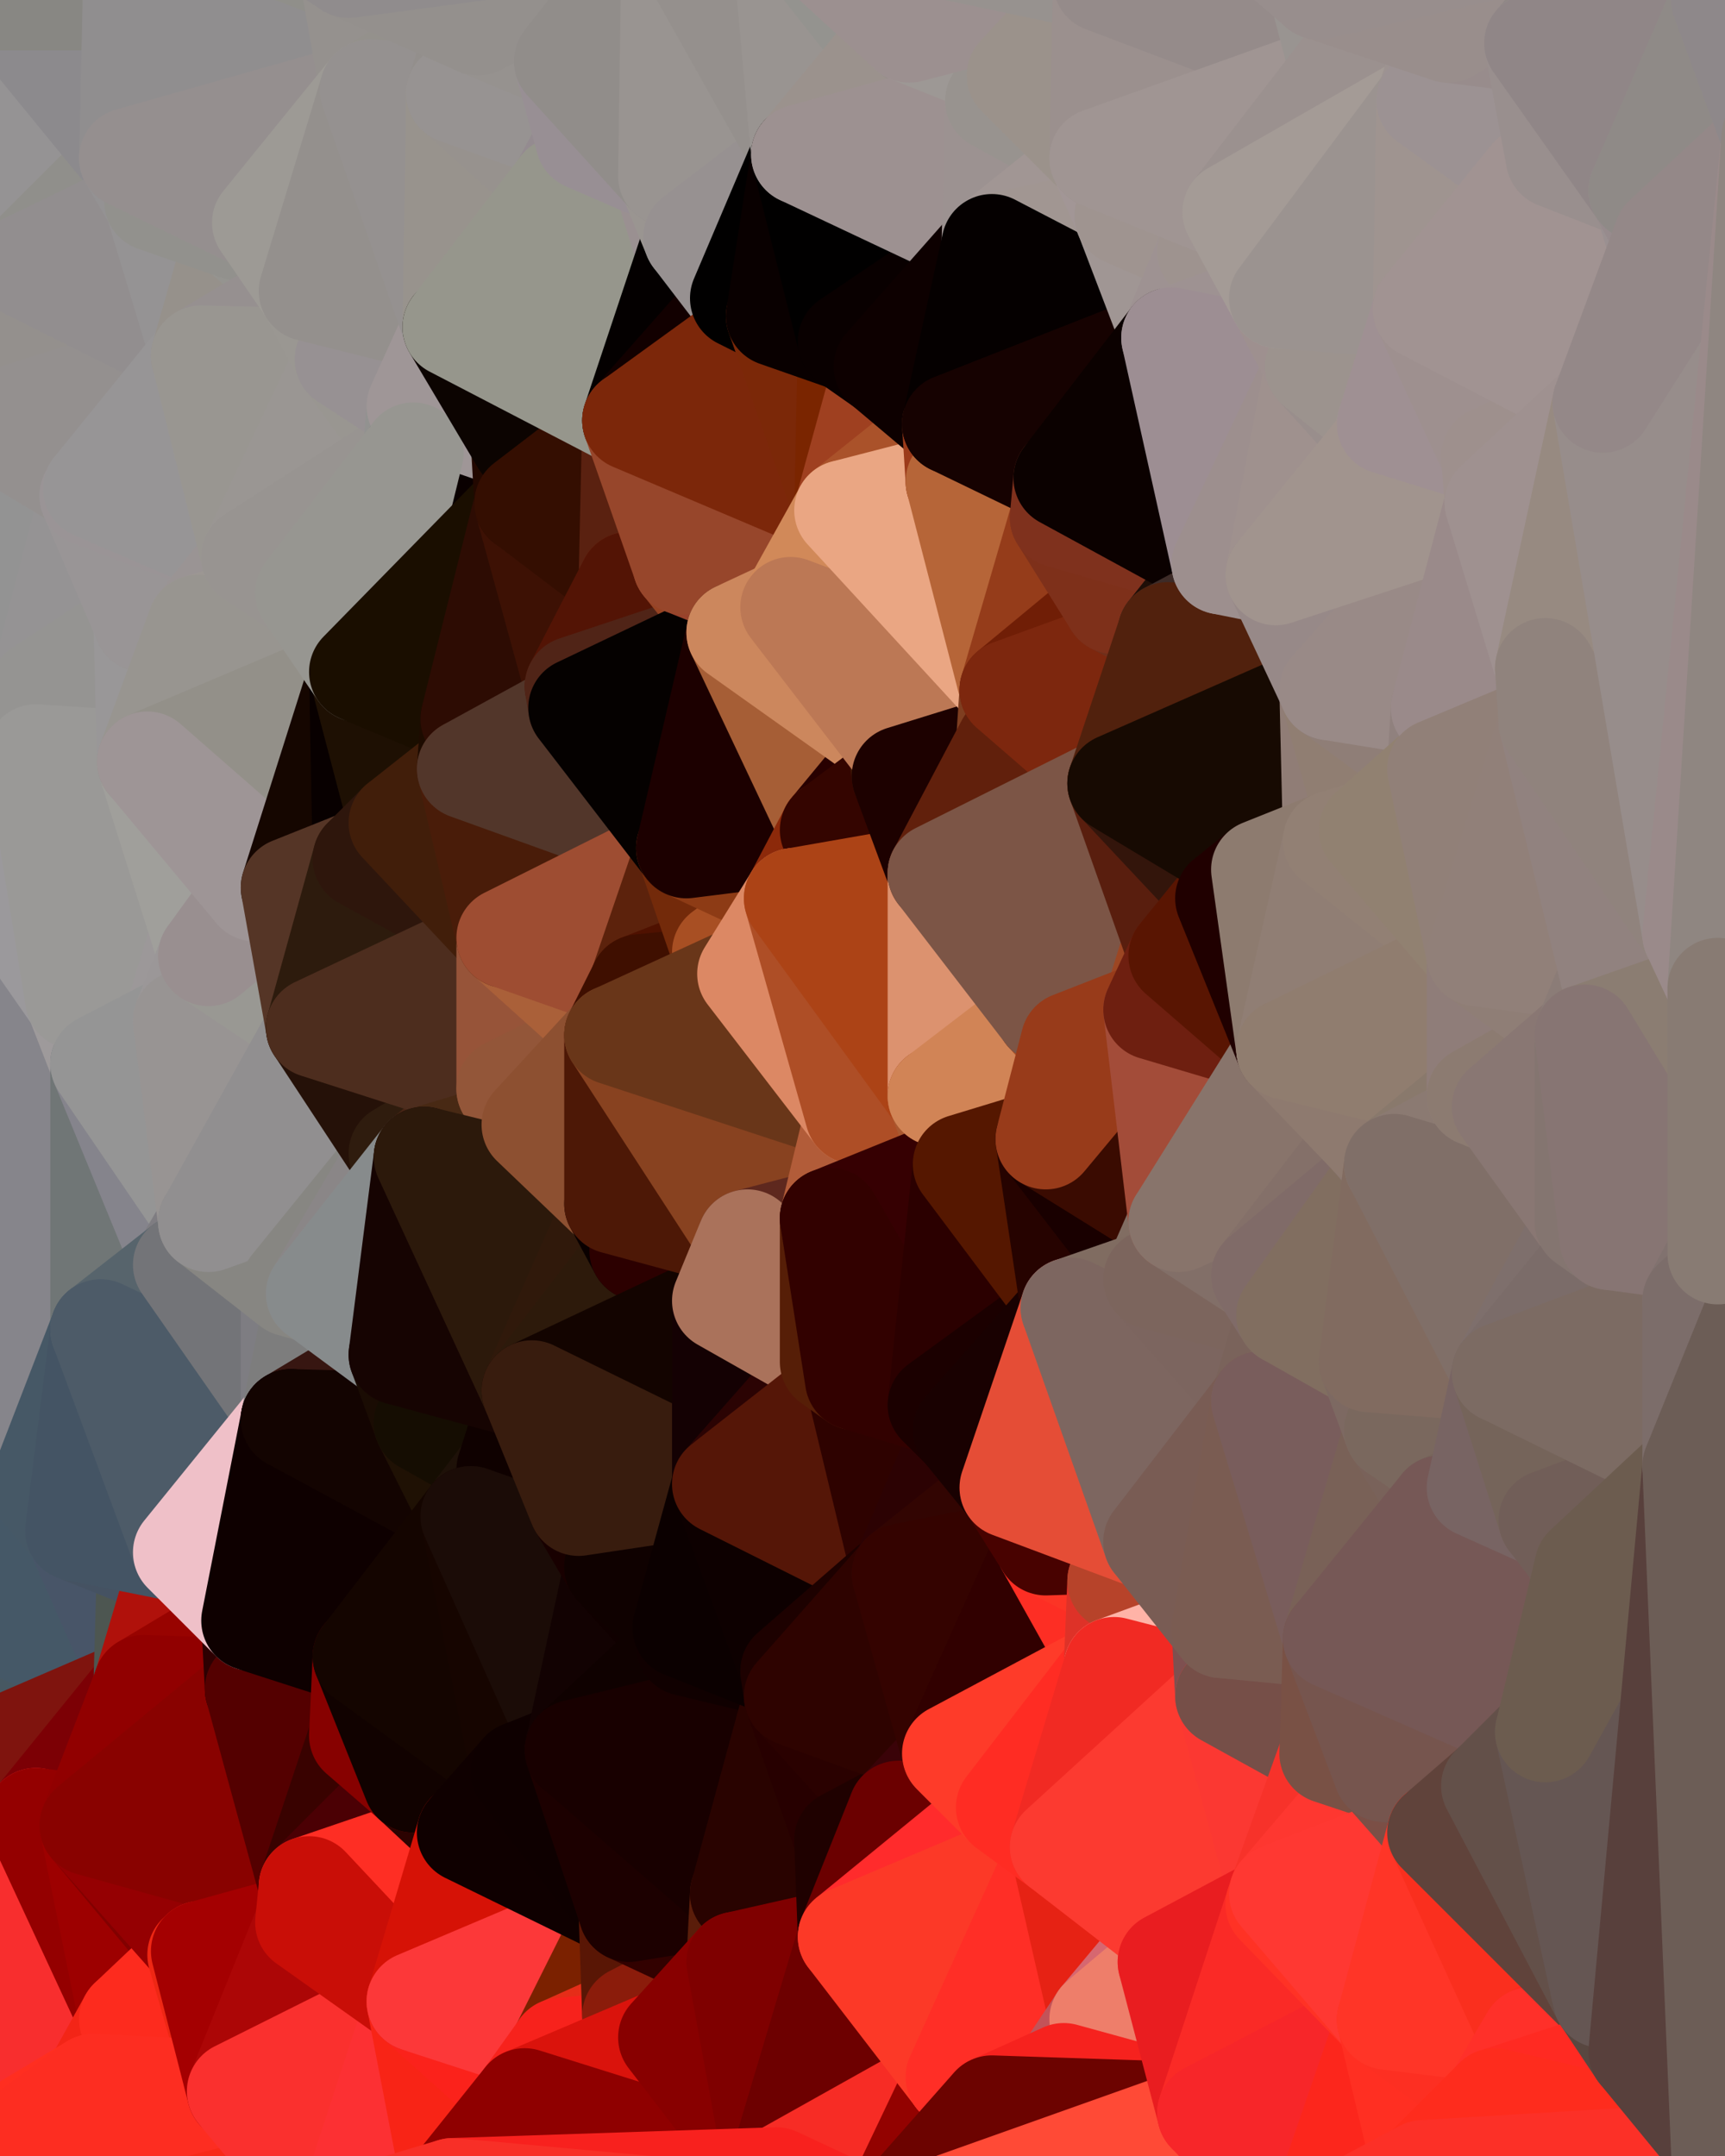 <?xml version="1.0" standalone="yes"?>
<svg width="480" height="600" xmlns="http://www.w3.org/2000/svg" version="1.1" ><polygon points="-34,148 -34,518 -18,222" fill="rgba(149, 147, 150, 1)" stroke="rgba(149, 147, 150, 1)" stroke-width="28" stroke-linejoin="round"/>
		<polygon points="-34,518 -18,444 -18,222" fill="rgba(70, 89, 103, 1)" stroke="rgba(70, 89, 103, 1)" stroke-width="28" stroke-linejoin="round"/>
		<polygon points="-19,204 -34,148 -18,222" fill="rgba(147, 145, 148, 1)" stroke="rgba(147, 145, 148, 1)" stroke-width="28" stroke-linejoin="round"/>
		<polygon points="-34,518 -19,500 -18,444" fill="rgba(100, 86, 86, 1)" stroke="rgba(100, 86, 86, 1)" stroke-width="28" stroke-linejoin="round"/>
		<polygon points="-4,118 -34,148 -3,130" fill="rgba(150, 149, 145, 1)" stroke="rgba(150, 149, 145, 1)" stroke-width="28" stroke-linejoin="round"/>
		<polygon points="-3,574 -34,518 0,599" fill="rgba(253, 50, 35, 1)" stroke="rgba(253, 50, 35, 1)" stroke-width="28" stroke-linejoin="round"/>
		<polygon points="-18,444 -19,500 -4,488" fill="rgba(66, 89, 103, 1)" stroke="rgba(66, 89, 103, 1)" stroke-width="28" stroke-linejoin="round"/>
		<polygon points="-34,148 -4,118 6,74" fill="rgba(148, 146, 151, 1)" stroke="rgba(148, 146, 151, 1)" stroke-width="28" stroke-linejoin="round"/>
		<polygon points="0,0 -34,148 6,74" fill="rgba(149, 147, 152, 1)" stroke="rgba(149, 147, 152, 1)" stroke-width="28" stroke-linejoin="round"/>
		<polygon points="-3,574 0,599 6,592" fill="rgba(181, 0, 0, 1)" stroke="rgba(181, 0, 0, 1)" stroke-width="28" stroke-linejoin="round"/>
		<polygon points="-4,488 -19,500 10,506" fill="rgba(146, 5, 0, 1)" stroke="rgba(146, 5, 0, 1)" stroke-width="28" stroke-linejoin="round"/>
		<polygon points="-19,204 -18,222 10,210" fill="rgba(151, 150, 148, 1)" stroke="rgba(151, 150, 148, 1)" stroke-width="28" stroke-linejoin="round"/>
		<polygon points="-19,204 10,210 11,192" fill="rgba(146, 144, 145, 1)" stroke="rgba(146, 144, 145, 1)" stroke-width="28" stroke-linejoin="round"/>
		<polygon points="-34,148 -19,204 11,192" fill="rgba(146, 144, 147, 1)" stroke="rgba(146, 144, 147, 1)" stroke-width="28" stroke-linejoin="round"/>
		<polygon points="-19,500 -34,518 10,506" fill="rgba(196, 23, 7, 1)" stroke="rgba(196, 23, 7, 1)" stroke-width="28" stroke-linejoin="round"/>
		<polygon points="11,414 -18,444 21,426" fill="rgba(71, 90, 107, 1)" stroke="rgba(71, 90, 107, 1)" stroke-width="28" stroke-linejoin="round"/>
		<polygon points="-3,574 6,592 26,580" fill="rgba(233, 31, 19, 1)" stroke="rgba(233, 31, 19, 1)" stroke-width="28" stroke-linejoin="round"/>
		<polygon points="-3,130 25,138 26,136" fill="rgba(149, 147, 152, 1)" stroke="rgba(149, 147, 152, 1)" stroke-width="28" stroke-linejoin="round"/>
		<polygon points="21,278 28,370 28,296" fill="rgba(143, 143, 145, 1)" stroke="rgba(143, 143, 145, 1)" stroke-width="28" stroke-linejoin="round"/>
		<polygon points="-18,444 11,414 28,370" fill="rgba(71, 88, 104, 1)" stroke="rgba(71, 88, 104, 1)" stroke-width="28" stroke-linejoin="round"/>
		<polygon points="21,278 -18,444 28,370" fill="rgba(78, 96, 110, 1)" stroke="rgba(78, 96, 110, 1)" stroke-width="28" stroke-linejoin="round"/>
		<polygon points="-4,118 -3,130 26,136" fill="rgba(149, 147, 150, 1)" stroke="rgba(149, 147, 150, 1)" stroke-width="28" stroke-linejoin="round"/>
		<polygon points="-3,130 11,192 25,138" fill="rgba(147, 143, 144, 1)" stroke="rgba(147, 143, 144, 1)" stroke-width="28" stroke-linejoin="round"/>
		<polygon points="-18,222 -18,444 21,278" fill="rgba(134, 133, 139, 1)" stroke="rgba(134, 133, 139, 1)" stroke-width="28" stroke-linejoin="round"/>
		<polygon points="-3,130 -34,148 11,192" fill="rgba(147, 147, 147, 1)" stroke="rgba(147, 147, 147, 1)" stroke-width="28" stroke-linejoin="round"/>
		<polygon points="-34,518 -3,574 10,506" fill="rgba(252, 35, 20, 1)" stroke="rgba(252, 35, 20, 1)" stroke-width="28" stroke-linejoin="round"/>
		<polygon points="0,0 6,74 36,44" fill="rgba(149, 147, 148, 1)" stroke="rgba(149, 147, 148, 1)" stroke-width="28" stroke-linejoin="round"/>
		<polygon points="-3,574 26,580 36,562" fill="rgba(255, 49, 35, 1)" stroke="rgba(255, 49, 35, 1)" stroke-width="28" stroke-linejoin="round"/>
		<polygon points="-18,444 -4,488 40,469" fill="rgba(71, 88, 98, 1)" stroke="rgba(71, 88, 98, 1)" stroke-width="28" stroke-linejoin="round"/>
		<polygon points="21,426 -18,444 40,469" fill="rgba(69, 88, 103, 1)" stroke="rgba(69, 88, 103, 1)" stroke-width="28" stroke-linejoin="round"/>
		<polygon points="25,138 11,192 40,173" fill="rgba(149, 147, 148, 1)" stroke="rgba(149, 147, 148, 1)" stroke-width="28" stroke-linejoin="round"/>
		<polygon points="36,44 6,74 43,56" fill="rgba(144, 143, 139, 1)" stroke="rgba(144, 143, 139, 1)" stroke-width="28" stroke-linejoin="round"/>
		<polygon points="11,192 10,210 41,212" fill="rgba(150, 148, 151, 1)" stroke="rgba(150, 148, 151, 1)" stroke-width="28" stroke-linejoin="round"/>
		<polygon points="21,426 40,469 41,434" fill="rgba(72, 85, 104, 1)" stroke="rgba(72, 85, 104, 1)" stroke-width="28" stroke-linejoin="round"/>
		<polygon points="-4,488 10,506 40,469" fill="rgba(127, 20, 14, 1)" stroke="rgba(127, 20, 14, 1)" stroke-width="28" stroke-linejoin="round"/>
		<polygon points="10,506 25,508 40,469" fill="rgba(124, 0, 5, 1)" stroke="rgba(124, 0, 5, 1)" stroke-width="28" stroke-linejoin="round"/>
		<polygon points="0,0 36,44 37,0" fill="rgba(140, 138, 141, 1)" stroke="rgba(140, 138, 141, 1)" stroke-width="28" stroke-linejoin="round"/>
		<polygon points="10,506 -3,574 36,562" fill="rgba(248, 46, 46, 1)" stroke="rgba(248, 46, 46, 1)" stroke-width="28" stroke-linejoin="round"/>
		<polygon points="25,508 10,506 36,562" fill="rgba(148, 0, 0, 1)" stroke="rgba(148, 0, 0, 1)" stroke-width="28" stroke-linejoin="round"/>
		<polygon points="10,210 -18,222 21,278" fill="rgba(155, 153, 156, 1)" stroke="rgba(155, 153, 156, 1)" stroke-width="28" stroke-linejoin="round"/>
		<polygon points="21,278 28,296 51,284" fill="rgba(158, 154, 155, 1)" stroke="rgba(158, 154, 155, 1)" stroke-width="28" stroke-linejoin="round"/>
		<polygon points="40,173 11,192 41,212" fill="rgba(149, 148, 146, 1)" stroke="rgba(149, 148, 146, 1)" stroke-width="28" stroke-linejoin="round"/>
		<polygon points="6,74 -4,118 56,99" fill="rgba(148, 144, 141, 1)" stroke="rgba(148, 144, 141, 1)" stroke-width="28" stroke-linejoin="round"/>
		<polygon points="-4,118 26,136 56,99" fill="rgba(148, 144, 143, 1)" stroke="rgba(148, 144, 143, 1)" stroke-width="28" stroke-linejoin="round"/>
		<polygon points="25,508 36,562 55,544" fill="rgba(157, 0, 0, 1)" stroke="rgba(157, 0, 0, 1)" stroke-width="28" stroke-linejoin="round"/>
		<polygon points="28,296 28,370 51,352" fill="rgba(112, 118, 118, 1)" stroke="rgba(112, 118, 118, 1)" stroke-width="28" stroke-linejoin="round"/>
		<polygon points="41,212 21,278 58,266" fill="rgba(151, 149, 152, 1)" stroke="rgba(151, 149, 152, 1)" stroke-width="28" stroke-linejoin="round"/>
		<polygon points="21,278 51,284 58,266" fill="rgba(156, 152, 153, 1)" stroke="rgba(156, 152, 153, 1)" stroke-width="28" stroke-linejoin="round"/>
		<polygon points="28,296 51,352 58,340" fill="rgba(133, 132, 140, 1)" stroke="rgba(133, 132, 140, 1)" stroke-width="28" stroke-linejoin="round"/>
		<polygon points="43,56 6,74 56,99" fill="rgba(146, 142, 143, 1)" stroke="rgba(146, 142, 143, 1)" stroke-width="28" stroke-linejoin="round"/>
		<polygon points="25,508 55,544 56,543" fill="rgba(130, 0, 0, 1)" stroke="rgba(130, 0, 0, 1)" stroke-width="28" stroke-linejoin="round"/>
		<polygon points="10,210 21,278 41,212" fill="rgba(154, 153, 151, 1)" stroke="rgba(154, 153, 151, 1)" stroke-width="28" stroke-linejoin="round"/>
		<polygon points="36,562 26,580 66,582" fill="rgba(243, 37, 23, 1)" stroke="rgba(243, 37, 23, 1)" stroke-width="28" stroke-linejoin="round"/>
		<polygon points="40,173 41,212 55,174" fill="rgba(153, 151, 152, 1)" stroke="rgba(153, 151, 152, 1)" stroke-width="28" stroke-linejoin="round"/>
		<polygon points="41,434 40,469 51,432" fill="rgba(77, 86, 81, 1)" stroke="rgba(77, 86, 81, 1)" stroke-width="28" stroke-linejoin="round"/>
		<polygon points="21,426 41,434 51,432" fill="rgba(69, 82, 98, 1)" stroke="rgba(69, 82, 98, 1)" stroke-width="28" stroke-linejoin="round"/>
		<polygon points="51,432 40,469 70,451" fill="rgba(176, 17, 11, 1)" stroke="rgba(176, 17, 11, 1)" stroke-width="28" stroke-linejoin="round"/>
		<polygon points="40,173 55,174 70,155" fill="rgba(148, 147, 145, 1)" stroke="rgba(148, 147, 145, 1)" stroke-width="28" stroke-linejoin="round"/>
		<polygon points="25,138 40,173 70,155" fill="rgba(153, 149, 150, 1)" stroke="rgba(153, 149, 150, 1)" stroke-width="28" stroke-linejoin="round"/>
		<polygon points="43,56 56,99 66,64" fill="rgba(149, 147, 148, 1)" stroke="rgba(149, 147, 148, 1)" stroke-width="28" stroke-linejoin="round"/>
		<polygon points="41,212 58,266 71,248" fill="rgba(160, 159, 155, 1)" stroke="rgba(160, 159, 155, 1)" stroke-width="28" stroke-linejoin="round"/>
		<polygon points="26,136 25,138 70,155" fill="rgba(154, 148, 150, 1)" stroke="rgba(154, 148, 150, 1)" stroke-width="28" stroke-linejoin="round"/>
		<polygon points="0,0 37,0 67,-29" fill="rgba(136, 135, 131, 1)" stroke="rgba(136, 135, 131, 1)" stroke-width="28" stroke-linejoin="round"/>
		<polygon points="11,414 21,426 28,370" fill="rgba(70, 88, 102, 1)" stroke="rgba(70, 88, 102, 1)" stroke-width="28" stroke-linejoin="round"/>
		<polygon points="70,451 40,469 71,470" fill="rgba(152, 3, 0, 1)" stroke="rgba(152, 3, 0, 1)" stroke-width="28" stroke-linejoin="round"/>
		<polygon points="55,544 36,562 66,582" fill="rgba(253, 43, 30, 1)" stroke="rgba(253, 43, 30, 1)" stroke-width="28" stroke-linejoin="round"/>
		<polygon points="51,284 28,296 58,340" fill="rgba(149, 149, 149, 1)" stroke="rgba(149, 149, 149, 1)" stroke-width="28" stroke-linejoin="round"/>
		<polygon points="28,370 21,426 51,432" fill="rgba(68, 84, 100, 1)" stroke="rgba(68, 84, 100, 1)" stroke-width="28" stroke-linejoin="round"/>
		<polygon points="58,340 51,352 81,358" fill="rgba(127, 125, 130, 1)" stroke="rgba(127, 125, 130, 1)" stroke-width="28" stroke-linejoin="round"/>
		<polygon points="51,352 28,370 81,395" fill="rgba(87, 100, 108, 1)" stroke="rgba(87, 100, 108, 1)" stroke-width="28" stroke-linejoin="round"/>
		<polygon points="28,370 51,432 81,395" fill="rgba(77, 91, 104, 1)" stroke="rgba(77, 91, 104, 1)" stroke-width="28" stroke-linejoin="round"/>
		<polygon points="56,99 26,136 70,155" fill="rgba(151, 149, 150, 1)" stroke="rgba(151, 149, 150, 1)" stroke-width="28" stroke-linejoin="round"/>
		<polygon points="56,543 85,535 86,525" fill="rgba(128, 0, 0, 1)" stroke="rgba(128, 0, 0, 1)" stroke-width="28" stroke-linejoin="round"/>
		<polygon points="66,64 56,99 86,81" fill="rgba(150, 145, 139, 1)" stroke="rgba(150, 145, 139, 1)" stroke-width="28" stroke-linejoin="round"/>
		<polygon points="73,62 66,64 86,81" fill="rgba(149, 148, 144, 1)" stroke="rgba(149, 148, 144, 1)" stroke-width="28" stroke-linejoin="round"/>
		<polygon points="70,155 55,174 85,165" fill="rgba(154, 148, 148, 1)" stroke="rgba(154, 148, 148, 1)" stroke-width="28" stroke-linejoin="round"/>
		<polygon points="40,469 25,508 71,470" fill="rgba(145, 0, 0, 1)" stroke="rgba(145, 0, 0, 1)" stroke-width="28" stroke-linejoin="round"/>
		<polygon points="58,266 51,284 88,286" fill="rgba(155, 151, 152, 1)" stroke="rgba(155, 151, 152, 1)" stroke-width="28" stroke-linejoin="round"/>
		<polygon points="25,508 56,543 86,525" fill="rgba(149, 0, 2, 1)" stroke="rgba(149, 0, 2, 1)" stroke-width="28" stroke-linejoin="round"/>
		<polygon points="71,470 25,508 86,525" fill="rgba(137, 2, 0, 1)" stroke="rgba(137, 2, 0, 1)" stroke-width="28" stroke-linejoin="round"/>
		<polygon points="51,352 81,395 81,358" fill="rgba(115, 116, 120, 1)" stroke="rgba(115, 116, 120, 1)" stroke-width="28" stroke-linejoin="round"/>
		<polygon points="36,44 43,56 73,62" fill="rgba(148, 146, 147, 1)" stroke="rgba(148, 146, 147, 1)" stroke-width="28" stroke-linejoin="round"/>
		<polygon points="43,56 66,64 73,62" fill="rgba(146, 145, 141, 1)" stroke="rgba(146, 145, 141, 1)" stroke-width="28" stroke-linejoin="round"/>
		<polygon points="56,543 55,544 66,582" fill="rgba(238, 39, 20, 1)" stroke="rgba(238, 39, 20, 1)" stroke-width="28" stroke-linejoin="round"/>
		<polygon points="6,592 0,599 26,580" fill="rgba(255, 46, 32, 1)" stroke="rgba(255, 46, 32, 1)" stroke-width="28" stroke-linejoin="round"/>
		<polygon points="86,81 56,99 96,100" fill="rgba(150, 144, 144, 1)" stroke="rgba(150, 144, 144, 1)" stroke-width="28" stroke-linejoin="round"/>
		<polygon points="67,-29 37,0 97,-9" fill="rgba(138, 136, 137, 1)" stroke="rgba(138, 136, 137, 1)" stroke-width="28" stroke-linejoin="round"/>
		<polygon points="66,582 0,599 96,618" fill="rgba(248, 41, 25, 1)" stroke="rgba(248, 41, 25, 1)" stroke-width="28" stroke-linejoin="round"/>
		<polygon points="81,358 81,395 88,360" fill="rgba(126, 125, 130, 1)" stroke="rgba(126, 125, 130, 1)" stroke-width="28" stroke-linejoin="round"/>
		<polygon points="51,284 58,340 88,286" fill="rgba(152, 148, 147, 1)" stroke="rgba(152, 148, 147, 1)" stroke-width="28" stroke-linejoin="round"/>
		<polygon points="81,247 58,266 88,286" fill="rgba(153, 152, 147, 1)" stroke="rgba(153, 152, 147, 1)" stroke-width="28" stroke-linejoin="round"/>
		<polygon points="71,248 58,266 81,247" fill="rgba(153, 143, 144, 1)" stroke="rgba(153, 143, 144, 1)" stroke-width="28" stroke-linejoin="round"/>
		<polygon points="26,580 0,599 66,582" fill="rgba(253, 45, 33, 1)" stroke="rgba(253, 45, 33, 1)" stroke-width="28" stroke-linejoin="round"/>
		<polygon points="85,165 55,174 100,187" fill="rgba(156, 151, 147, 1)" stroke="rgba(156, 151, 147, 1)" stroke-width="28" stroke-linejoin="round"/>
		<polygon points="70,451 71,470 101,461" fill="rgba(45, 0, 1, 1)" stroke="rgba(45, 0, 1, 1)" stroke-width="28" stroke-linejoin="round"/>
		<polygon points="56,543 66,582 85,535" fill="rgba(164, 0, 1, 1)" stroke="rgba(164, 0, 1, 1)" stroke-width="28" stroke-linejoin="round"/>
		<polygon points="97,-9 37,0 103,25" fill="rgba(144, 143, 138, 1)" stroke="rgba(144, 143, 138, 1)" stroke-width="28" stroke-linejoin="round"/>
		<polygon points="37,0 36,44 103,25" fill="rgba(144, 142, 143, 1)" stroke="rgba(144, 142, 143, 1)" stroke-width="28" stroke-linejoin="round"/>
		<polygon points="36,44 73,62 103,25" fill="rgba(149, 143, 143, 1)" stroke="rgba(149, 143, 143, 1)" stroke-width="28" stroke-linejoin="round"/>
		<polygon points="71,470 100,483 101,461" fill="rgba(41, 7, 6, 1)" stroke="rgba(41, 7, 6, 1)" stroke-width="28" stroke-linejoin="round"/>
		<polygon points="71,470 86,525 100,483" fill="rgba(84, 0, 0, 1)" stroke="rgba(84, 0, 0, 1)" stroke-width="28" stroke-linejoin="round"/>
		<polygon points="55,174 41,212 100,187" fill="rgba(152, 149, 144, 1)" stroke="rgba(152, 149, 144, 1)" stroke-width="28" stroke-linejoin="round"/>
		<polygon points="41,212 81,247 100,187" fill="rgba(147, 144, 137, 1)" stroke="rgba(147, 144, 137, 1)" stroke-width="28" stroke-linejoin="round"/>
		<polygon points="56,99 70,155 96,100" fill="rgba(153, 150, 145, 1)" stroke="rgba(153, 150, 145, 1)" stroke-width="28" stroke-linejoin="round"/>
		<polygon points="41,212 71,248 81,247" fill="rgba(158, 149, 150, 1)" stroke="rgba(158, 149, 150, 1)" stroke-width="28" stroke-linejoin="round"/>
		<polygon points="51,432 70,451 81,395" fill="rgba(239, 192, 200, 1)" stroke="rgba(239, 192, 200, 1)" stroke-width="28" stroke-linejoin="round"/>
		<polygon points="58,340 81,358 111,321" fill="rgba(135, 134, 130, 1)" stroke="rgba(135, 134, 130, 1)" stroke-width="28" stroke-linejoin="round"/>
		<polygon points="88,286 58,340 111,321" fill="rgba(145, 143, 144, 1)" stroke="rgba(145, 143, 144, 1)" stroke-width="28" stroke-linejoin="round"/>
		<polygon points="88,360 81,395 111,377" fill="rgba(125, 125, 125, 1)" stroke="rgba(125, 125, 125, 1)" stroke-width="28" stroke-linejoin="round"/>
		<polygon points="100,187 81,247 101,239" fill="rgba(21, 6, 0, 1)" stroke="rgba(21, 6, 0, 1)" stroke-width="28" stroke-linejoin="round"/>
		<polygon points="96,100 70,155 115,126" fill="rgba(154, 150, 147, 1)" stroke="rgba(154, 150, 147, 1)" stroke-width="28" stroke-linejoin="round"/>
		<polygon points="81,358 88,360 111,321" fill="rgba(135, 134, 130, 1)" stroke="rgba(135, 134, 130, 1)" stroke-width="28" stroke-linejoin="round"/>
		<polygon points="100,187 101,239 111,229" fill="rgba(8, 0, 0, 1)" stroke="rgba(8, 0, 0, 1)" stroke-width="28" stroke-linejoin="round"/>
		<polygon points="96,100 115,126 116,113" fill="rgba(153, 150, 145, 1)" stroke="rgba(153, 150, 145, 1)" stroke-width="28" stroke-linejoin="round"/>
		<polygon points="85,535 66,582 116,557" fill="rgba(172, 6, 6, 1)" stroke="rgba(172, 6, 6, 1)" stroke-width="28" stroke-linejoin="round"/>
		<polygon points="100,483 86,525 115,496" fill="rgba(57, 2, 0, 1)" stroke="rgba(57, 2, 0, 1)" stroke-width="28" stroke-linejoin="round"/>
		<polygon points="111,377 81,395 118,396" fill="rgba(55, 22, 17, 1)" stroke="rgba(55, 22, 17, 1)" stroke-width="28" stroke-linejoin="round"/>
		<polygon points="70,155 85,165 115,126" fill="rgba(152, 148, 145, 1)" stroke="rgba(152, 148, 145, 1)" stroke-width="28" stroke-linejoin="round"/>
		<polygon points="81,247 88,286 101,239" fill="rgba(85, 53, 38, 1)" stroke="rgba(85, 53, 38, 1)" stroke-width="28" stroke-linejoin="round"/>
		<polygon points="86,81 96,100 126,91" fill="rgba(154, 151, 146, 1)" stroke="rgba(154, 151, 146, 1)" stroke-width="28" stroke-linejoin="round"/>
		<polygon points="96,100 116,113 126,91" fill="rgba(151, 145, 147, 1)" stroke="rgba(151, 145, 147, 1)" stroke-width="28" stroke-linejoin="round"/>
		<polygon points="81,395 70,451 101,461" fill="rgba(14, 0, 0, 1)" stroke="rgba(14, 0, 0, 1)" stroke-width="28" stroke-linejoin="round"/>
		<polygon points="100,187 130,214 131,200" fill="rgba(31, 14, 6, 1)" stroke="rgba(31, 14, 6, 1)" stroke-width="28" stroke-linejoin="round"/>
		<polygon points="81,395 101,461 131,422" fill="rgba(14, 0, 0, 1)" stroke="rgba(14, 0, 0, 1)" stroke-width="28" stroke-linejoin="round"/>
		<polygon points="118,396 81,395 131,422" fill="rgba(19, 4, 1, 1)" stroke="rgba(19, 4, 1, 1)" stroke-width="28" stroke-linejoin="round"/>
		<polygon points="115,496 86,525 130,510" fill="rgba(75, 0, 4, 1)" stroke="rgba(75, 0, 4, 1)" stroke-width="28" stroke-linejoin="round"/>
		<polygon points="100,187 111,229 130,214" fill="rgba(30, 16, 3, 1)" stroke="rgba(30, 16, 3, 1)" stroke-width="28" stroke-linejoin="round"/>
		<polygon points="66,582 96,618 116,557" fill="rgba(250, 48, 46, 1)" stroke="rgba(250, 48, 46, 1)" stroke-width="28" stroke-linejoin="round"/>
		<polygon points="97,-9 103,25 133,7" fill="rgba(149, 145, 142, 1)" stroke="rgba(149, 145, 142, 1)" stroke-width="28" stroke-linejoin="round"/>
		<polygon points="103,25 127,26 133,7" fill="rgba(148, 145, 140, 1)" stroke="rgba(148, 145, 140, 1)" stroke-width="28" stroke-linejoin="round"/>
		<polygon points="86,525 116,557 130,510" fill="rgba(254, 46, 36, 1)" stroke="rgba(254, 46, 36, 1)" stroke-width="28" stroke-linejoin="round"/>
		<polygon points="116,557 96,618 126,609" fill="rgba(252, 48, 51, 1)" stroke="rgba(252, 48, 51, 1)" stroke-width="28" stroke-linejoin="round"/>
		<polygon points="111,321 88,360 118,322" fill="rgba(138, 134, 135, 1)" stroke="rgba(138, 134, 135, 1)" stroke-width="28" stroke-linejoin="round"/>
		<polygon points="86,525 85,535 116,557" fill="rgba(201, 14, 7, 1)" stroke="rgba(201, 14, 7, 1)" stroke-width="28" stroke-linejoin="round"/>
		<polygon points="73,62 86,81 103,25" fill="rgba(157, 154, 149, 1)" stroke="rgba(157, 154, 149, 1)" stroke-width="28" stroke-linejoin="round"/>
		<polygon points="118,396 131,422 141,409" fill="rgba(31, 17, 4, 1)" stroke="rgba(31, 17, 4, 1)" stroke-width="28" stroke-linejoin="round"/>
		<polygon points="88,286 111,321 141,303" fill="rgba(37, 17, 8, 1)" stroke="rgba(37, 17, 8, 1)" stroke-width="28" stroke-linejoin="round"/>
		<polygon points="111,321 118,322 141,303" fill="rgba(47, 28, 14, 1)" stroke="rgba(47, 28, 14, 1)" stroke-width="28" stroke-linejoin="round"/>
		<polygon points="101,239 88,286 141,261" fill="rgba(45, 27, 13, 1)" stroke="rgba(45, 27, 13, 1)" stroke-width="28" stroke-linejoin="round"/>
		<polygon points="111,229 101,239 141,261" fill="rgba(46, 22, 12, 1)" stroke="rgba(46, 22, 12, 1)" stroke-width="28" stroke-linejoin="round"/>
		<polygon points="88,360 111,377 118,322" fill="rgba(135, 139, 140, 1)" stroke="rgba(135, 139, 140, 1)" stroke-width="28" stroke-linejoin="round"/>
		<polygon points="115,496 130,510 145,493" fill="rgba(44, 3, 1, 1)" stroke="rgba(44, 3, 1, 1)" stroke-width="28" stroke-linejoin="round"/>
		<polygon points="116,113 115,126 145,123" fill="rgba(146, 146, 144, 1)" stroke="rgba(146, 146, 144, 1)" stroke-width="28" stroke-linejoin="round"/>
		<polygon points="101,461 100,483 115,496" fill="rgba(135, 1, 0, 1)" stroke="rgba(135, 1, 0, 1)" stroke-width="28" stroke-linejoin="round"/>
		<polygon points="145,123 115,126 146,140" fill="rgba(21, 6, 1, 1)" stroke="rgba(21, 6, 1, 1)" stroke-width="28" stroke-linejoin="round"/>
		<polygon points="116,557 126,609 146,584" fill="rgba(248, 36, 22, 1)" stroke="rgba(248, 36, 22, 1)" stroke-width="28" stroke-linejoin="round"/>
		<polygon points="103,25 86,81 126,91" fill="rgba(148, 144, 141, 1)" stroke="rgba(148, 144, 141, 1)" stroke-width="28" stroke-linejoin="round"/>
		<polygon points="141,303 118,322 148,313" fill="rgba(73, 37, 21, 1)" stroke="rgba(73, 37, 21, 1)" stroke-width="28" stroke-linejoin="round"/>
		<polygon points="111,377 118,396 148,387" fill="rgba(26, 12, 3, 1)" stroke="rgba(26, 12, 3, 1)" stroke-width="28" stroke-linejoin="round"/>
		<polygon points="118,396 141,409 148,387" fill="rgba(21, 13, 2, 1)" stroke="rgba(21, 13, 2, 1)" stroke-width="28" stroke-linejoin="round"/>
		<polygon points="115,126 100,187 146,140" fill="rgba(10, 0, 0, 1)" stroke="rgba(10, 0, 0, 1)" stroke-width="28" stroke-linejoin="round"/>
		<polygon points="101,461 115,496 145,493" fill="rgba(17, 2, 0, 1)" stroke="rgba(17, 2, 0, 1)" stroke-width="28" stroke-linejoin="round"/>
		<polygon points="126,91 116,113 145,123" fill="rgba(159, 150, 151, 1)" stroke="rgba(159, 150, 151, 1)" stroke-width="28" stroke-linejoin="round"/>
		<polygon points="141,261 88,286 141,303" fill="rgba(77, 45, 30, 1)" stroke="rgba(77, 45, 30, 1)" stroke-width="28" stroke-linejoin="round"/>
		<polygon points="103,25 126,91 127,26" fill="rgba(149, 145, 144, 1)" stroke="rgba(149, 145, 144, 1)" stroke-width="28" stroke-linejoin="round"/>
		<polygon points="85,165 100,187 115,126" fill="rgba(151, 150, 145, 1)" stroke="rgba(151, 150, 145, 1)" stroke-width="28" stroke-linejoin="round"/>
		<polygon points="116,557 146,584 156,570" fill="rgba(251, 34, 27, 1)" stroke="rgba(251, 34, 27, 1)" stroke-width="28" stroke-linejoin="round"/>
		<polygon points="127,26 126,91 156,52" fill="rgba(152, 147, 141, 1)" stroke="rgba(152, 147, 141, 1)" stroke-width="28" stroke-linejoin="round"/>
		<polygon points="133,7 127,26 157,17" fill="rgba(147, 143, 140, 1)" stroke="rgba(147, 143, 140, 1)" stroke-width="28" stroke-linejoin="round"/>
		<polygon points="100,187 131,200 146,140" fill="rgba(26, 14, 0, 1)" stroke="rgba(26, 14, 0, 1)" stroke-width="28" stroke-linejoin="round"/>
		<polygon points="130,214 111,229 141,261" fill="rgba(65, 30, 10, 1)" stroke="rgba(65, 30, 10, 1)" stroke-width="28" stroke-linejoin="round"/>
		<polygon points="141,409 131,422 161,419" fill="rgba(30, 17, 8, 1)" stroke="rgba(30, 17, 8, 1)" stroke-width="28" stroke-linejoin="round"/>
		<polygon points="160,191 131,200 161,197" fill="rgba(16, 0, 0, 1)" stroke="rgba(16, 0, 0, 1)" stroke-width="28" stroke-linejoin="round"/>
		<polygon points="127,26 156,52 163,39" fill="rgba(151, 146, 142, 1)" stroke="rgba(151, 146, 142, 1)" stroke-width="28" stroke-linejoin="round"/>
		<polygon points="157,17 127,26 163,39" fill="rgba(151, 147, 146, 1)" stroke="rgba(151, 147, 146, 1)" stroke-width="28" stroke-linejoin="round"/>
		<polygon points="131,200 130,214 161,197" fill="rgba(29, 11, 0, 1)" stroke="rgba(29, 11, 0, 1)" stroke-width="28" stroke-linejoin="round"/>
		<polygon points="146,140 131,200 160,191" fill="rgba(45, 12, 3, 1)" stroke="rgba(45, 12, 3, 1)" stroke-width="28" stroke-linejoin="round"/>
		<polygon points="148,313 118,322 171,335" fill="rgba(72, 41, 20, 1)" stroke="rgba(72, 41, 20, 1)" stroke-width="28" stroke-linejoin="round"/>
		<polygon points="161,419 131,422 171,436" fill="rgba(20, 5, 2, 1)" stroke="rgba(20, 5, 2, 1)" stroke-width="28" stroke-linejoin="round"/>
		<polygon points="141,261 141,303 171,288" fill="rgba(151, 84, 57, 1)" stroke="rgba(151, 84, 57, 1)" stroke-width="28" stroke-linejoin="round"/>
		<polygon points="141,303 148,313 171,288" fill="rgba(147, 86, 57, 1)" stroke="rgba(147, 86, 57, 1)" stroke-width="28" stroke-linejoin="round"/>
		<polygon points="148,387 141,409 161,419" fill="rgba(15, 1, 0, 1)" stroke="rgba(15, 1, 0, 1)" stroke-width="28" stroke-linejoin="round"/>
		<polygon points="118,322 111,377 148,387" fill="rgba(22, 4, 2, 1)" stroke="rgba(22, 4, 2, 1)" stroke-width="28" stroke-linejoin="round"/>
		<polygon points="131,422 101,461 145,493" fill="rgba(20, 5, 0, 1)" stroke="rgba(20, 5, 0, 1)" stroke-width="28" stroke-linejoin="round"/>
		<polygon points="130,510 116,557 175,532" fill="rgba(214, 18, 6, 1)" stroke="rgba(214, 18, 6, 1)" stroke-width="28" stroke-linejoin="round"/>
		<polygon points="146,140 160,191 175,162" fill="rgba(61, 17, 4, 1)" stroke="rgba(61, 17, 4, 1)" stroke-width="28" stroke-linejoin="round"/>
		<polygon points="118,322 148,387 171,335" fill="rgba(44, 25, 11, 1)" stroke="rgba(44, 25, 11, 1)" stroke-width="28" stroke-linejoin="round"/>
		<polygon points="131,422 145,493 160,487" fill="rgba(22, 5, 0, 1)" stroke="rgba(22, 5, 0, 1)" stroke-width="28" stroke-linejoin="round"/>
		<polygon points="116,557 156,570 175,532" fill="rgba(252, 56, 57, 1)" stroke="rgba(252, 56, 57, 1)" stroke-width="28" stroke-linejoin="round"/>
		<polygon points="131,422 160,487 171,436" fill="rgba(27, 12, 7, 1)" stroke="rgba(27, 12, 7, 1)" stroke-width="28" stroke-linejoin="round"/>
		<polygon points="171,335 148,387 178,348" fill="rgba(48, 25, 11, 1)" stroke="rgba(48, 25, 11, 1)" stroke-width="28" stroke-linejoin="round"/>
		<polygon points="141,261 171,288 178,274" fill="rgba(170, 96, 57, 1)" stroke="rgba(170, 96, 57, 1)" stroke-width="28" stroke-linejoin="round"/>
		<polygon points="145,123 146,140 176,117" fill="rgba(34, 8, 0, 1)" stroke="rgba(34, 8, 0, 1)" stroke-width="28" stroke-linejoin="round"/>
		<polygon points="126,91 145,123 176,117" fill="rgba(12, 4, 1, 1)" stroke="rgba(12, 4, 1, 1)" stroke-width="28" stroke-linejoin="round"/>
		<polygon points="175,532 156,570 176,561" fill="rgba(123, 33, 0, 1)" stroke="rgba(123, 33, 0, 1)" stroke-width="28" stroke-linejoin="round"/>
		<polygon points="145,493 130,510 175,532" fill="rgba(15, 0, 0, 1)" stroke="rgba(15, 0, 0, 1)" stroke-width="28" stroke-linejoin="round"/>
		<polygon points="160,487 145,493 175,532" fill="rgba(14, 0, 0, 1)" stroke="rgba(14, 0, 0, 1)" stroke-width="28" stroke-linejoin="round"/>
		<polygon points="163,39 156,52 186,49" fill="rgba(148, 139, 144, 1)" stroke="rgba(148, 139, 144, 1)" stroke-width="28" stroke-linejoin="round"/>
		<polygon points="133,7 157,17 187,-21" fill="rgba(150, 146, 143, 1)" stroke="rgba(150, 146, 143, 1)" stroke-width="28" stroke-linejoin="round"/>
		<polygon points="176,561 156,570 186,567" fill="rgba(230, 45, 24, 1)" stroke="rgba(230, 45, 24, 1)" stroke-width="28" stroke-linejoin="round"/>
		<polygon points="171,436 160,487 191,458" fill="rgba(18, 2, 2, 1)" stroke="rgba(18, 2, 2, 1)" stroke-width="28" stroke-linejoin="round"/>
		<polygon points="190,453 171,436 191,458" fill="rgba(16, 0, 0, 1)" stroke="rgba(16, 0, 0, 1)" stroke-width="28" stroke-linejoin="round"/>
		<polygon points="130,214 141,261 191,236" fill="rgba(73, 28, 9, 1)" stroke="rgba(73, 28, 9, 1)" stroke-width="28" stroke-linejoin="round"/>
		<polygon points="161,197 130,214 191,236" fill="rgba(82, 54, 42, 1)" stroke="rgba(82, 54, 42, 1)" stroke-width="28" stroke-linejoin="round"/>
		<polygon points="146,140 175,162 176,117" fill="rgba(52, 14, 1, 1)" stroke="rgba(52, 14, 1, 1)" stroke-width="28" stroke-linejoin="round"/>
		<polygon points="156,52 176,117 193,66" fill="rgba(143, 140, 135, 1)" stroke="rgba(143, 140, 135, 1)" stroke-width="28" stroke-linejoin="round"/>
		<polygon points="186,49 156,52 193,66" fill="rgba(154, 144, 145, 1)" stroke="rgba(154, 144, 145, 1)" stroke-width="28" stroke-linejoin="round"/>
		<polygon points="141,261 178,274 191,236" fill="rgba(158, 77, 50, 1)" stroke="rgba(158, 77, 50, 1)" stroke-width="28" stroke-linejoin="round"/>
		<polygon points="176,117 175,162 190,157" fill="rgba(90, 33, 16, 1)" stroke="rgba(90, 33, 16, 1)" stroke-width="28" stroke-linejoin="round"/>
		<polygon points="97,-9 133,7 187,-21" fill="rgba(148, 144, 141, 1)" stroke="rgba(148, 144, 141, 1)" stroke-width="28" stroke-linejoin="round"/>
		<polygon points="156,52 126,91 176,117" fill="rgba(150, 150, 140, 1)" stroke="rgba(150, 150, 140, 1)" stroke-width="28" stroke-linejoin="round"/>
		<polygon points="171,288 148,313 171,335" fill="rgba(141, 80, 49, 1)" stroke="rgba(141, 80, 49, 1)" stroke-width="28" stroke-linejoin="round"/>
		<polygon points="191,236 178,274 201,265" fill="rgba(92, 34, 12, 1)" stroke="rgba(92, 34, 12, 1)" stroke-width="28" stroke-linejoin="round"/>
		<polygon points="161,419 171,436 201,413" fill="rgba(24, 0, 0, 1)" stroke="rgba(24, 0, 0, 1)" stroke-width="28" stroke-linejoin="round"/>
		<polygon points="156,570 146,584 186,567" fill="rgba(247, 34, 28, 1)" stroke="rgba(247, 34, 28, 1)" stroke-width="28" stroke-linejoin="round"/>
		<polygon points="190,157 175,162 205,176" fill="rgba(113, 37, 13, 1)" stroke="rgba(113, 37, 13, 1)" stroke-width="28" stroke-linejoin="round"/>
		<polygon points="175,532 176,561 205,546" fill="rgba(89, 22, 5, 1)" stroke="rgba(89, 22, 5, 1)" stroke-width="28" stroke-linejoin="round"/>
		<polygon points="176,561 186,567 205,546" fill="rgba(139, 28, 11, 1)" stroke="rgba(139, 28, 11, 1)" stroke-width="28" stroke-linejoin="round"/>
		<polygon points="178,348 148,387 201,362" fill="rgba(45, 26, 11, 1)" stroke="rgba(45, 26, 11, 1)" stroke-width="28" stroke-linejoin="round"/>
		<polygon points="193,66 176,117 206,83" fill="rgba(4, 0, 0, 1)" stroke="rgba(4, 0, 0, 1)" stroke-width="28" stroke-linejoin="round"/>
		<polygon points="175,162 160,191 205,176" fill="rgba(83, 20, 5, 1)" stroke="rgba(83, 20, 5, 1)" stroke-width="28" stroke-linejoin="round"/>
		<polygon points="201,265 178,274 208,271" fill="rgba(79, 17, 0, 1)" stroke="rgba(79, 17, 0, 1)" stroke-width="28" stroke-linejoin="round"/>
		<polygon points="171,335 178,348 208,345" fill="rgba(10, 0, 0, 1)" stroke="rgba(10, 0, 0, 1)" stroke-width="28" stroke-linejoin="round"/>
		<polygon points="178,348 201,362 208,345" fill="rgba(44, 0, 0, 1)" stroke="rgba(44, 0, 0, 1)" stroke-width="28" stroke-linejoin="round"/>
		<polygon points="175,532 205,546 206,527" fill="rgba(50, 1, 0, 1)" stroke="rgba(50, 1, 0, 1)" stroke-width="28" stroke-linejoin="round"/>
		<polygon points="160,191 161,197 205,176" fill="rgba(80, 36, 23, 1)" stroke="rgba(80, 36, 23, 1)" stroke-width="28" stroke-linejoin="round"/>
		<polygon points="148,387 201,413 201,362" fill="rgba(19, 4, 0, 1)" stroke="rgba(19, 4, 0, 1)" stroke-width="28" stroke-linejoin="round"/>
		<polygon points="171,436 190,453 201,413" fill="rgba(15, 1, 0, 1)" stroke="rgba(15, 1, 0, 1)" stroke-width="28" stroke-linejoin="round"/>
		<polygon points="148,387 161,419 201,413" fill="rgba(56, 28, 14, 1)" stroke="rgba(56, 28, 14, 1)" stroke-width="28" stroke-linejoin="round"/>
		<polygon points="157,17 163,39 186,49" fill="rgba(152, 143, 148, 1)" stroke="rgba(152, 143, 148, 1)" stroke-width="28" stroke-linejoin="round"/>
		<polygon points="186,567 146,584 216,606" fill="rgba(218, 19, 12, 1)" stroke="rgba(218, 19, 12, 1)" stroke-width="28" stroke-linejoin="round"/>
		<polygon points="146,584 126,609 216,606" fill="rgba(143, 0, 0, 1)" stroke="rgba(143, 0, 0, 1)" stroke-width="28" stroke-linejoin="round"/>
		<polygon points="178,274 171,288 208,271" fill="rgba(63, 15, 0, 1)" stroke="rgba(63, 15, 0, 1)" stroke-width="28" stroke-linejoin="round"/>
		<polygon points="160,487 175,532 206,527" fill="rgba(28, 0, 0, 1)" stroke="rgba(28, 0, 0, 1)" stroke-width="28" stroke-linejoin="round"/>
		<polygon points="220,465 191,458 221,472" fill="rgba(20, 2, 0, 1)" stroke="rgba(20, 2, 0, 1)" stroke-width="28" stroke-linejoin="round"/>
		<polygon points="191,236 201,265 221,250" fill="rgba(115, 42, 10, 1)" stroke="rgba(115, 42, 10, 1)" stroke-width="28" stroke-linejoin="round"/>
		<polygon points="67,-29 97,-9 187,-21" fill="rgba(144, 140, 141, 1)" stroke="rgba(144, 140, 141, 1)" stroke-width="28" stroke-linejoin="round"/>
		<polygon points="186,49 193,66 223,43" fill="rgba(154, 149, 145, 1)" stroke="rgba(154, 149, 145, 1)" stroke-width="28" stroke-linejoin="round"/>
		<polygon points="191,458 160,487 221,472" fill="rgba(15, 1, 0, 1)" stroke="rgba(15, 1, 0, 1)" stroke-width="28" stroke-linejoin="round"/>
		<polygon points="160,487 206,527 221,472" fill="rgba(24, 0, 0, 1)" stroke="rgba(24, 0, 0, 1)" stroke-width="28" stroke-linejoin="round"/>
		<polygon points="201,265 208,271 221,250" fill="rgba(168, 79, 35, 1)" stroke="rgba(168, 79, 35, 1)" stroke-width="28" stroke-linejoin="round"/>
		<polygon points="190,453 191,458 220,465" fill="rgba(16, 0, 0, 1)" stroke="rgba(16, 0, 0, 1)" stroke-width="28" stroke-linejoin="round"/>
		<polygon points="190,157 205,176 220,169" fill="rgba(150, 67, 35, 1)" stroke="rgba(150, 67, 35, 1)" stroke-width="28" stroke-linejoin="round"/>
		<polygon points="206,83 176,117 216,88" fill="rgba(18, 0, 0, 1)" stroke="rgba(18, 0, 0, 1)" stroke-width="28" stroke-linejoin="round"/>
		<polygon points="161,197 191,236 205,176" fill="rgba(5, 1, 0, 1)" stroke="rgba(5, 1, 0, 1)" stroke-width="28" stroke-linejoin="round"/>
		<polygon points="157,17 186,49 187,-21" fill="rgba(145, 141, 138, 1)" stroke="rgba(145, 141, 138, 1)" stroke-width="28" stroke-linejoin="round"/>
		<polygon points="191,236 221,250 231,231" fill="rgba(141, 59, 21, 1)" stroke="rgba(141, 59, 21, 1)" stroke-width="28" stroke-linejoin="round"/>
		<polygon points="201,362 201,413 231,379" fill="rgba(20, 1, 3, 1)" stroke="rgba(20, 1, 3, 1)" stroke-width="28" stroke-linejoin="round"/>
		<polygon points="171,288 171,335 208,345" fill="rgba(77, 24, 6, 1)" stroke="rgba(77, 24, 6, 1)" stroke-width="28" stroke-linejoin="round"/>
		<polygon points="190,157 220,169 235,142" fill="rgba(152, 66, 43, 1)" stroke="rgba(152, 66, 43, 1)" stroke-width="28" stroke-linejoin="round"/>
		<polygon points="206,527 205,546 236,539" fill="rgba(90, 29, 10, 1)" stroke="rgba(90, 29, 10, 1)" stroke-width="28" stroke-linejoin="round"/>
		<polygon points="176,117 190,157 235,142" fill="rgba(151, 70, 43, 1)" stroke="rgba(151, 70, 43, 1)" stroke-width="28" stroke-linejoin="round"/>
		<polygon points="187,-21 186,49 223,43" fill="rgba(153, 148, 145, 1)" stroke="rgba(153, 148, 145, 1)" stroke-width="28" stroke-linejoin="round"/>
		<polygon points="193,66 206,83 223,43" fill="rgba(151, 145, 145, 1)" stroke="rgba(151, 145, 145, 1)" stroke-width="28" stroke-linejoin="round"/>
		<polygon points="231,379 201,413 238,384" fill="rgba(43, 3, 3, 1)" stroke="rgba(43, 3, 3, 1)" stroke-width="28" stroke-linejoin="round"/>
		<polygon points="208,345 231,339 238,310" fill="rgba(159, 84, 52, 1)" stroke="rgba(159, 84, 52, 1)" stroke-width="28" stroke-linejoin="round"/>
		<polygon points="171,288 208,345 238,310" fill="rgba(136, 66, 32, 1)" stroke="rgba(136, 66, 32, 1)" stroke-width="28" stroke-linejoin="round"/>
		<polygon points="208,271 171,288 238,310" fill="rgba(105, 54, 25, 1)" stroke="rgba(105, 54, 25, 1)" stroke-width="28" stroke-linejoin="round"/>
		<polygon points="235,512 206,527 236,539" fill="rgba(53, 8, 2, 1)" stroke="rgba(53, 8, 2, 1)" stroke-width="28" stroke-linejoin="round"/>
		<polygon points="216,88 176,117 235,142" fill="rgba(124, 39, 10, 1)" stroke="rgba(124, 39, 10, 1)" stroke-width="28" stroke-linejoin="round"/>
		<polygon points="221,472 206,527 235,512" fill="rgba(41, 3, 0, 1)" stroke="rgba(41, 3, 0, 1)" stroke-width="28" stroke-linejoin="round"/>
		<polygon points="205,176 191,236 231,231" fill="rgba(28, 0, 0, 1)" stroke="rgba(28, 0, 0, 1)" stroke-width="28" stroke-linejoin="round"/>
		<polygon points="208,345 231,379 231,339" fill="rgba(94, 40, 30, 1)" stroke="rgba(94, 40, 30, 1)" stroke-width="28" stroke-linejoin="round"/>
		<polygon points="208,345 201,362 231,379" fill="rgba(170, 114, 91, 1)" stroke="rgba(170, 114, 91, 1)" stroke-width="28" stroke-linejoin="round"/>
		<polygon points="217,-24 187,-21 223,43" fill="rgba(149, 144, 141, 1)" stroke="rgba(149, 144, 141, 1)" stroke-width="28" stroke-linejoin="round"/>
		<polygon points="206,83 216,88 223,43" fill="rgba(1, 0, 0, 1)" stroke="rgba(1, 0, 0, 1)" stroke-width="28" stroke-linejoin="round"/>
		<polygon points="201,413 190,453 220,465" fill="rgba(11, 0, 0, 1)" stroke="rgba(11, 0, 0, 1)" stroke-width="28" stroke-linejoin="round"/>
		<polygon points="216,88 235,142 236,95" fill="rgba(123, 40, 8, 1)" stroke="rgba(123, 40, 8, 1)" stroke-width="28" stroke-linejoin="round"/>
		<polygon points="205,546 186,567 216,606" fill="rgba(136, 0, 0, 1)" stroke="rgba(136, 0, 0, 1)" stroke-width="28" stroke-linejoin="round"/>
		<polygon points="217,-24 223,43 247,14" fill="rgba(153, 148, 145, 1)" stroke="rgba(153, 148, 145, 1)" stroke-width="28" stroke-linejoin="round"/>
		<polygon points="205,176 231,231 250,208" fill="rgba(166, 94, 54, 1)" stroke="rgba(166, 94, 54, 1)" stroke-width="28" stroke-linejoin="round"/>
		<polygon points="250,208 231,231 251,216" fill="rgba(40, 0, 0, 1)" stroke="rgba(40, 0, 0, 1)" stroke-width="28" stroke-linejoin="round"/>
		<polygon points="201,413 220,465 251,438" fill="rgba(13, 0, 0, 1)" stroke="rgba(13, 0, 0, 1)" stroke-width="28" stroke-linejoin="round"/>
		<polygon points="220,169 205,176 250,208" fill="rgba(204, 135, 93, 1)" stroke="rgba(204, 135, 93, 1)" stroke-width="28" stroke-linejoin="round"/>
		<polygon points="236,95 235,142 246,102" fill="rgba(122, 37, 0, 1)" stroke="rgba(122, 37, 0, 1)" stroke-width="28" stroke-linejoin="round"/>
		<polygon points="217,-24 247,14 253,9" fill="rgba(148, 147, 143, 1)" stroke="rgba(148, 147, 143, 1)" stroke-width="28" stroke-linejoin="round"/>
		<polygon points="221,472 235,512 250,504" fill="rgba(39, 0, 0, 1)" stroke="rgba(39, 0, 0, 1)" stroke-width="28" stroke-linejoin="round"/>
		<polygon points="231,231 221,250 261,243" fill="rgba(140, 41, 10, 1)" stroke="rgba(140, 41, 10, 1)" stroke-width="28" stroke-linejoin="round"/>
		<polygon points="251,216 231,231 261,243" fill="rgba(52, 5, 0, 1)" stroke="rgba(52, 5, 0, 1)" stroke-width="28" stroke-linejoin="round"/>
		<polygon points="238,384 201,413 251,438" fill="rgba(85, 22, 7, 1)" stroke="rgba(85, 22, 7, 1)" stroke-width="28" stroke-linejoin="round"/>
		<polygon points="205,546 216,606 236,539" fill="rgba(127, 0, 0, 1)" stroke="rgba(127, 0, 0, 1)" stroke-width="28" stroke-linejoin="round"/>
		<polygon points="223,43 216,88 236,95" fill="rgba(9, 0, 0, 1)" stroke="rgba(9, 0, 0, 1)" stroke-width="28" stroke-linejoin="round"/>
		<polygon points="246,102 235,142 265,118" fill="rgba(159, 64, 32, 1)" stroke="rgba(159, 64, 32, 1)" stroke-width="28" stroke-linejoin="round"/>
		<polygon points="221,472 250,504 265,488" fill="rgba(42, 1, 0, 1)" stroke="rgba(42, 1, 0, 1)" stroke-width="28" stroke-linejoin="round"/>
		<polygon points="236,539 216,606 266,578" fill="rgba(109, 0, 0, 1)" stroke="rgba(109, 0, 0, 1)" stroke-width="28" stroke-linejoin="round"/>
		<polygon points="265,118 235,142 266,134" fill="rgba(170, 82, 42, 1)" stroke="rgba(170, 82, 42, 1)" stroke-width="28" stroke-linejoin="round"/>
		<polygon points="261,391 251,438 268,398" fill="rgba(21, 1, 0, 1)" stroke="rgba(21, 1, 0, 1)" stroke-width="28" stroke-linejoin="round"/>
		<polygon points="238,310 231,339 268,324" fill="rgba(178, 92, 57, 1)" stroke="rgba(178, 92, 57, 1)" stroke-width="28" stroke-linejoin="round"/>
		<polygon points="261,305 238,310 268,324" fill="rgba(191, 117, 72, 1)" stroke="rgba(191, 117, 72, 1)" stroke-width="28" stroke-linejoin="round"/>
		<polygon points="216,606 246,620 266,578" fill="rgba(247, 44, 37, 1)" stroke="rgba(247, 44, 37, 1)" stroke-width="28" stroke-linejoin="round"/>
		<polygon points="238,384 251,438 261,391" fill="rgba(46, 2, 0, 1)" stroke="rgba(46, 2, 0, 1)" stroke-width="28" stroke-linejoin="round"/>
		<polygon points="220,465 221,472 251,438" fill="rgba(29, 1, 0, 1)" stroke="rgba(29, 1, 0, 1)" stroke-width="28" stroke-linejoin="round"/>
		<polygon points="235,512 236,539 250,504" fill="rgba(31, 1, 0, 1)" stroke="rgba(31, 1, 0, 1)" stroke-width="28" stroke-linejoin="round"/>
		<polygon points="221,250 208,271 238,310" fill="rgba(220, 136, 100, 1)" stroke="rgba(220, 136, 100, 1)" stroke-width="28" stroke-linejoin="round"/>
		<polygon points="223,43 236,95 276,68" fill="rgba(1, 0, 0, 1)" stroke="rgba(1, 0, 0, 1)" stroke-width="28" stroke-linejoin="round"/>
		<polygon points="251,438 221,472 265,488" fill="rgba(46, 3, 0, 1)" stroke="rgba(46, 3, 0, 1)" stroke-width="28" stroke-linejoin="round"/>
		<polygon points="221,250 238,310 261,305" fill="rgba(174, 78, 38, 1)" stroke="rgba(174, 78, 38, 1)" stroke-width="28" stroke-linejoin="round"/>
		<polygon points="253,9 247,14 277,28" fill="rgba(154, 144, 142, 1)" stroke="rgba(154, 144, 142, 1)" stroke-width="28" stroke-linejoin="round"/>
		<polygon points="236,95 246,102 276,68" fill="rgba(9, 0, 0, 1)" stroke="rgba(9, 0, 0, 1)" stroke-width="28" stroke-linejoin="round"/>
		<polygon points="231,339 231,379 238,384" fill="rgba(86, 30, 7, 1)" stroke="rgba(86, 30, 7, 1)" stroke-width="28" stroke-linejoin="round"/>
		<polygon points="250,208 251,216 280,207" fill="rgba(63, 24, 7, 1)" stroke="rgba(63, 24, 7, 1)" stroke-width="28" stroke-linejoin="round"/>
		<polygon points="265,488 250,504 280,503" fill="rgba(58, 3, 8, 1)" stroke="rgba(58, 3, 8, 1)" stroke-width="28" stroke-linejoin="round"/>
		<polygon points="247,14 223,43 277,28" fill="rgba(155, 146, 141, 1)" stroke="rgba(155, 146, 141, 1)" stroke-width="28" stroke-linejoin="round"/>
		<polygon points="266,578 246,620 276,586" fill="rgba(147, 2, 0, 1)" stroke="rgba(147, 2, 0, 1)" stroke-width="28" stroke-linejoin="round"/>
		<polygon points="261,243 221,250 261,305" fill="rgba(172, 67, 22, 1)" stroke="rgba(172, 67, 22, 1)" stroke-width="28" stroke-linejoin="round"/>
		<polygon points="250,208 280,207 281,192" fill="rgba(144, 76, 37, 1)" stroke="rgba(144, 76, 37, 1)" stroke-width="28" stroke-linejoin="round"/>
		<polygon points="268,398 251,438 281,414" fill="rgba(44, 2, 3, 1)" stroke="rgba(44, 2, 3, 1)" stroke-width="28" stroke-linejoin="round"/>
		<polygon points="253,9 277,28 283,21" fill="rgba(151, 141, 139, 1)" stroke="rgba(151, 141, 139, 1)" stroke-width="28" stroke-linejoin="round"/>
		<polygon points="235,142 220,169 281,192" fill="rgba(209, 137, 89, 1)" stroke="rgba(209, 137, 89, 1)" stroke-width="28" stroke-linejoin="round"/>
		<polygon points="220,169 250,208 281,192" fill="rgba(188, 120, 85, 1)" stroke="rgba(188, 120, 85, 1)" stroke-width="28" stroke-linejoin="round"/>
		<polygon points="251,216 261,243 280,207" fill="rgba(29, 1, 0, 1)" stroke="rgba(29, 1, 0, 1)" stroke-width="28" stroke-linejoin="round"/>
		<polygon points="223,43 276,68 277,28" fill="rgba(157, 145, 145, 1)" stroke="rgba(157, 145, 145, 1)" stroke-width="28" stroke-linejoin="round"/>
		<polygon points="261,243 261,305 291,282" fill="rgba(220, 146, 111, 1)" stroke="rgba(220, 146, 111, 1)" stroke-width="28" stroke-linejoin="round"/>
		<polygon points="261,305 268,324 291,317" fill="rgba(170, 88, 48, 1)" stroke="rgba(170, 88, 48, 1)" stroke-width="28" stroke-linejoin="round"/>
		<polygon points="281,414 251,438 291,430" fill="rgba(50, 5, 2, 1)" stroke="rgba(50, 5, 2, 1)" stroke-width="28" stroke-linejoin="round"/>
		<polygon points="266,134 235,142 281,192" fill="rgba(234, 166, 131, 1)" stroke="rgba(234, 166, 131, 1)" stroke-width="28" stroke-linejoin="round"/>
		<polygon points="231,339 261,391 268,324" fill="rgba(54, 0, 2, 1)" stroke="rgba(54, 0, 2, 1)" stroke-width="28" stroke-linejoin="round"/>
		<polygon points="231,339 238,384 261,391" fill="rgba(50, 1, 0, 1)" stroke="rgba(50, 1, 0, 1)" stroke-width="28" stroke-linejoin="round"/>
		<polygon points="246,102 265,118 276,68" fill="rgba(13, 0, 0, 1)" stroke="rgba(13, 0, 0, 1)" stroke-width="28" stroke-linejoin="round"/>
		<polygon points="265,118 266,134 296,133" fill="rgba(156, 59, 26, 1)" stroke="rgba(156, 59, 26, 1)" stroke-width="28" stroke-linejoin="round"/>
		<polygon points="266,134 295,144 296,133" fill="rgba(158, 62, 24, 1)" stroke="rgba(158, 62, 24, 1)" stroke-width="28" stroke-linejoin="round"/>
		<polygon points="266,578 276,586 296,577" fill="rgba(255, 49, 44, 1)" stroke="rgba(255, 49, 44, 1)" stroke-width="28" stroke-linejoin="round"/>
		<polygon points="250,504 236,539 280,503" fill="rgba(107, 0, 0, 1)" stroke="rgba(107, 0, 0, 1)" stroke-width="28" stroke-linejoin="round"/>
		<polygon points="268,324 261,391 298,364" fill="rgba(43, 0, 0, 1)" stroke="rgba(43, 0, 0, 1)" stroke-width="28" stroke-linejoin="round"/>
		<polygon points="261,391 268,398 298,364" fill="rgba(27, 0, 0, 1)" stroke="rgba(27, 0, 0, 1)" stroke-width="28" stroke-linejoin="round"/>
		<polygon points="261,305 291,317 298,290" fill="rgba(174, 85, 41, 1)" stroke="rgba(174, 85, 41, 1)" stroke-width="28" stroke-linejoin="round"/>
		<polygon points="291,282 261,305 298,290" fill="rgba(209, 132, 86, 1)" stroke="rgba(209, 132, 86, 1)" stroke-width="28" stroke-linejoin="round"/>
		<polygon points="280,503 236,539 295,514" fill="rgba(255, 43, 44, 1)" stroke="rgba(255, 43, 44, 1)" stroke-width="28" stroke-linejoin="round"/>
		<polygon points="266,134 281,192 295,144" fill="rgba(182, 101, 56, 1)" stroke="rgba(182, 101, 56, 1)" stroke-width="28" stroke-linejoin="round"/>
		<polygon points="266,578 296,577 306,562" fill="rgba(254, 43, 32, 1)" stroke="rgba(254, 43, 32, 1)" stroke-width="28" stroke-linejoin="round"/>
		<polygon points="277,28 276,68 306,44" fill="rgba(156, 146, 145, 1)" stroke="rgba(156, 146, 145, 1)" stroke-width="28" stroke-linejoin="round"/>
		<polygon points="253,9 283,21 307,-5" fill="rgba(157, 152, 149, 1)" stroke="rgba(157, 152, 149, 1)" stroke-width="28" stroke-linejoin="round"/>
		<polygon points="283,21 277,28 306,44" fill="rgba(152, 147, 143, 1)" stroke="rgba(152, 147, 143, 1)" stroke-width="28" stroke-linejoin="round"/>
		<polygon points="236,539 266,578 295,514" fill="rgba(252, 57, 39, 1)" stroke="rgba(252, 57, 39, 1)" stroke-width="28" stroke-linejoin="round"/>
		<polygon points="251,438 265,488 291,430" fill="rgba(52, 3, 0, 1)" stroke="rgba(52, 3, 0, 1)" stroke-width="28" stroke-linejoin="round"/>
		<polygon points="216,606 126,609 246,620" fill="rgba(248, 33, 30, 1)" stroke="rgba(248, 33, 30, 1)" stroke-width="28" stroke-linejoin="round"/>
		<polygon points="295,144 281,192 310,168" fill="rgba(149, 60, 26, 1)" stroke="rgba(149, 60, 26, 1)" stroke-width="28" stroke-linejoin="round"/>
		<polygon points="291,430 265,488 310,464" fill="rgba(49, 0, 0, 1)" stroke="rgba(49, 0, 0, 1)" stroke-width="28" stroke-linejoin="round"/>
		<polygon points="295,514 266,578 306,562" fill="rgba(255, 46, 38, 1)" stroke="rgba(255, 46, 38, 1)" stroke-width="28" stroke-linejoin="round"/>
		<polygon points="291,317 268,324 298,364" fill="rgba(85, 23, 0, 1)" stroke="rgba(85, 23, 0, 1)" stroke-width="28" stroke-linejoin="round"/>
		<polygon points="306,44 276,68 313,60" fill="rgba(161, 150, 148, 1)" stroke="rgba(161, 150, 148, 1)" stroke-width="28" stroke-linejoin="round"/>
		<polygon points="281,192 280,207 311,218" fill="rgba(127, 62, 32, 1)" stroke="rgba(127, 62, 32, 1)" stroke-width="28" stroke-linejoin="round"/>
		<polygon points="280,207 261,243 311,218" fill="rgba(97, 32, 12, 1)" stroke="rgba(97, 32, 12, 1)" stroke-width="28" stroke-linejoin="round"/>
		<polygon points="291,430 310,464 311,440" fill="rgba(253, 46, 36, 1)" stroke="rgba(253, 46, 36, 1)" stroke-width="28" stroke-linejoin="round"/>
		<polygon points="265,488 280,503 310,464" fill="rgba(254, 59, 41, 1)" stroke="rgba(254, 59, 41, 1)" stroke-width="28" stroke-linejoin="round"/>
		<polygon points="268,398 281,414 298,364" fill="rgba(25, 1, 1, 1)" stroke="rgba(25, 1, 1, 1)" stroke-width="28" stroke-linejoin="round"/>
		<polygon points="291,282 298,290 321,281" fill="rgba(180, 85, 41, 1)" stroke="rgba(180, 85, 41, 1)" stroke-width="28" stroke-linejoin="round"/>
		<polygon points="291,430 311,440 321,429" fill="rgba(252, 52, 37, 1)" stroke="rgba(252, 52, 37, 1)" stroke-width="28" stroke-linejoin="round"/>
		<polygon points="217,-24 253,9 307,-5" fill="rgba(156, 144, 144, 1)" stroke="rgba(156, 144, 144, 1)" stroke-width="28" stroke-linejoin="round"/>
		<polygon points="313,60 276,68 326,94" fill="rgba(161, 150, 146, 1)" stroke="rgba(161, 150, 146, 1)" stroke-width="28" stroke-linejoin="round"/>
		<polygon points="276,68 265,118 326,94" fill="rgba(5, 0, 0, 1)" stroke="rgba(5, 0, 0, 1)" stroke-width="28" stroke-linejoin="round"/>
		<polygon points="265,118 296,133 326,94" fill="rgba(22, 2, 1, 1)" stroke="rgba(22, 2, 1, 1)" stroke-width="28" stroke-linejoin="round"/>
		<polygon points="295,514 306,562 326,538" fill="rgba(230, 34, 20, 1)" stroke="rgba(230, 34, 20, 1)" stroke-width="28" stroke-linejoin="round"/>
		<polygon points="306,562 325,546 326,538" fill="rgba(214, 103, 112, 1)" stroke="rgba(214, 103, 112, 1)" stroke-width="28" stroke-linejoin="round"/>
		<polygon points="291,317 298,364 321,356" fill="rgba(38, 3, 0, 1)" stroke="rgba(38, 3, 0, 1)" stroke-width="28" stroke-linejoin="round"/>
		<polygon points="311,218 291,282 328,266" fill="rgba(120, 38, 14, 1)" stroke="rgba(120, 38, 14, 1)" stroke-width="28" stroke-linejoin="round"/>
		<polygon points="291,282 321,281 328,266" fill="rgba(156, 70, 35, 1)" stroke="rgba(156, 70, 35, 1)" stroke-width="28" stroke-linejoin="round"/>
		<polygon points="291,317 321,356 328,340" fill="rgba(25, 0, 0, 1)" stroke="rgba(25, 0, 0, 1)" stroke-width="28" stroke-linejoin="round"/>
		<polygon points="310,168 281,192 325,176" fill="rgba(112, 30, 6, 1)" stroke="rgba(112, 30, 6, 1)" stroke-width="28" stroke-linejoin="round"/>
		<polygon points="281,192 311,218 325,176" fill="rgba(125, 39, 14, 1)" stroke="rgba(125, 39, 14, 1)" stroke-width="28" stroke-linejoin="round"/>
		<polygon points="281,414 291,430 321,429" fill="rgba(72, 2, 0, 1)" stroke="rgba(72, 2, 0, 1)" stroke-width="28" stroke-linejoin="round"/>
		<polygon points="261,243 291,282 311,218" fill="rgba(124, 85, 70, 1)" stroke="rgba(124, 85, 70, 1)" stroke-width="28" stroke-linejoin="round"/>
		<polygon points="280,503 295,514 310,464" fill="rgba(255, 44, 35, 1)" stroke="rgba(255, 44, 35, 1)" stroke-width="28" stroke-linejoin="round"/>
		<polygon points="283,21 306,44 307,-5" fill="rgba(155, 146, 139, 1)" stroke="rgba(155, 146, 139, 1)" stroke-width="28" stroke-linejoin="round"/>
		<polygon points="306,562 296,577 336,588" fill="rgba(194, 83, 89, 1)" stroke="rgba(194, 83, 89, 1)" stroke-width="28" stroke-linejoin="round"/>
		<polygon points="313,60 326,94 336,70" fill="rgba(160, 150, 148, 1)" stroke="rgba(160, 150, 148, 1)" stroke-width="28" stroke-linejoin="round"/>
		<polygon points="310,168 325,176 340,157" fill="rgba(112, 47, 27, 1)" stroke="rgba(112, 47, 27, 1)" stroke-width="28" stroke-linejoin="round"/>
		<polygon points="311,440 310,464 340,453" fill="rgba(222, 50, 40, 1)" stroke="rgba(222, 50, 40, 1)" stroke-width="28" stroke-linejoin="round"/>
		<polygon points="311,218 328,266 341,250" fill="rgba(89, 30, 14, 1)" stroke="rgba(89, 30, 14, 1)" stroke-width="28" stroke-linejoin="round"/>
		<polygon points="295,144 310,168 340,157" fill="rgba(126, 48, 26, 1)" stroke="rgba(126, 48, 26, 1)" stroke-width="28" stroke-linejoin="round"/>
		<polygon points="321,429 311,440 340,453" fill="rgba(183, 67, 42, 1)" stroke="rgba(183, 67, 42, 1)" stroke-width="28" stroke-linejoin="round"/>
		<polygon points="306,44 313,60 343,59" fill="rgba(162, 150, 150, 1)" stroke="rgba(162, 150, 150, 1)" stroke-width="28" stroke-linejoin="round"/>
		<polygon points="313,60 336,70 343,59" fill="rgba(159, 148, 144, 1)" stroke="rgba(159, 148, 144, 1)" stroke-width="28" stroke-linejoin="round"/>
		<polygon points="340,453 310,464 341,472" fill="rgba(255, 179, 167, 1)" stroke="rgba(255, 179, 167, 1)" stroke-width="28" stroke-linejoin="round"/>
		<polygon points="310,464 295,514 341,472" fill="rgba(241, 42, 35, 1)" stroke="rgba(241, 42, 35, 1)" stroke-width="28" stroke-linejoin="round"/>
		<polygon points="296,133 295,144 340,157" fill="rgba(127, 49, 29, 1)" stroke="rgba(127, 49, 29, 1)" stroke-width="28" stroke-linejoin="round"/>
		<polygon points="325,546 306,562 336,588" fill="rgba(238, 126, 106, 1)" stroke="rgba(238, 126, 106, 1)" stroke-width="28" stroke-linejoin="round"/>
		<polygon points="321,281 291,317 328,340" fill="rgba(58, 11, 1, 1)" stroke="rgba(58, 11, 1, 1)" stroke-width="28" stroke-linejoin="round"/>
		<polygon points="298,290 291,317 321,281" fill="rgba(152, 59, 26, 1)" stroke="rgba(152, 59, 26, 1)" stroke-width="28" stroke-linejoin="round"/>
		<polygon points="298,364 281,414 321,429" fill="rgba(229, 77, 54, 1)" stroke="rgba(229, 77, 54, 1)" stroke-width="28" stroke-linejoin="round"/>
		<polygon points="328,340 321,356 351,355" fill="rgba(129, 109, 98, 1)" stroke="rgba(129, 109, 98, 1)" stroke-width="28" stroke-linejoin="round"/>
		<polygon points="321,356 298,364 351,390" fill="rgba(128, 108, 97, 1)" stroke="rgba(128, 108, 97, 1)" stroke-width="28" stroke-linejoin="round"/>
		<polygon points="298,364 321,429 351,390" fill="rgba(125, 102, 96, 1)" stroke="rgba(125, 102, 96, 1)" stroke-width="28" stroke-linejoin="round"/>
		<polygon points="217,-24 307,-5 337,-29" fill="rgba(151, 146, 143, 1)" stroke="rgba(151, 146, 143, 1)" stroke-width="28" stroke-linejoin="round"/>
		<polygon points="296,577 276,586 336,588" fill="rgba(246, 34, 30, 1)" stroke="rgba(246, 34, 30, 1)" stroke-width="28" stroke-linejoin="round"/>
		<polygon points="311,218 341,250 351,242" fill="rgba(51, 21, 11, 1)" stroke="rgba(51, 21, 11, 1)" stroke-width="28" stroke-linejoin="round"/>
		<polygon points="326,538 355,530 356,527" fill="rgba(255, 52, 42, 1)" stroke="rgba(255, 52, 42, 1)" stroke-width="28" stroke-linejoin="round"/>
		<polygon points="336,70 326,94 356,83" fill="rgba(158, 146, 146, 1)" stroke="rgba(158, 146, 146, 1)" stroke-width="28" stroke-linejoin="round"/>
		<polygon points="321,356 351,390 358,366" fill="rgba(124, 101, 95, 1)" stroke="rgba(124, 101, 95, 1)" stroke-width="28" stroke-linejoin="round"/>
		<polygon points="351,355 321,356 358,366" fill="rgba(124, 101, 93, 1)" stroke="rgba(124, 101, 93, 1)" stroke-width="28" stroke-linejoin="round"/>
		<polygon points="321,281 328,340 358,292" fill="rgba(163, 76, 57, 1)" stroke="rgba(163, 76, 57, 1)" stroke-width="28" stroke-linejoin="round"/>
		<polygon points="328,266 321,281 358,292" fill="rgba(110, 31, 16, 1)" stroke="rgba(110, 31, 16, 1)" stroke-width="28" stroke-linejoin="round"/>
		<polygon points="341,472 326,538 356,527" fill="rgba(253, 66, 49, 1)" stroke="rgba(253, 66, 49, 1)" stroke-width="28" stroke-linejoin="round"/>
		<polygon points="343,59 336,70 356,83" fill="rgba(158, 147, 143, 1)" stroke="rgba(158, 147, 143, 1)" stroke-width="28" stroke-linejoin="round"/>
		<polygon points="340,157 325,176 355,160" fill="rgba(31, 14, 7, 1)" stroke="rgba(31, 14, 7, 1)" stroke-width="28" stroke-linejoin="round"/>
		<polygon points="326,538 325,546 355,530" fill="rgba(249, 54, 48, 1)" stroke="rgba(249, 54, 48, 1)" stroke-width="28" stroke-linejoin="round"/>
		<polygon points="295,514 326,538 341,472" fill="rgba(252, 58, 48, 1)" stroke="rgba(252, 58, 48, 1)" stroke-width="28" stroke-linejoin="round"/>
		<polygon points="326,94 296,133 340,157" fill="rgba(11, 1, 0, 1)" stroke="rgba(11, 1, 0, 1)" stroke-width="28" stroke-linejoin="round"/>
		<polygon points="356,83 326,94 366,102" fill="rgba(158, 146, 146, 1)" stroke="rgba(158, 146, 146, 1)" stroke-width="28" stroke-linejoin="round"/>
		<polygon points="276,586 246,620 336,588" fill="rgba(108, 3, 0, 1)" stroke="rgba(108, 3, 0, 1)" stroke-width="28" stroke-linejoin="round"/>
		<polygon points="337,-29 307,-5 367,-3" fill="rgba(149, 139, 138, 1)" stroke="rgba(149, 139, 138, 1)" stroke-width="28" stroke-linejoin="round"/>
		<polygon points="126,609 96,618 246,620" fill="rgba(248, 47, 39, 1)" stroke="rgba(248, 47, 39, 1)" stroke-width="28" stroke-linejoin="round"/>
		<polygon points="340,453 341,472 371,456" fill="rgba(126, 80, 80, 1)" stroke="rgba(126, 80, 80, 1)" stroke-width="28" stroke-linejoin="round"/>
		<polygon points="341,472 356,527 370,488" fill="rgba(251, 56, 50, 1)" stroke="rgba(251, 56, 50, 1)" stroke-width="28" stroke-linejoin="round"/>
		<polygon points="355,160 325,176 370,192" fill="rgba(61, 43, 39, 1)" stroke="rgba(61, 43, 39, 1)" stroke-width="28" stroke-linejoin="round"/>
		<polygon points="325,176 311,218 370,192" fill="rgba(81, 33, 13, 1)" stroke="rgba(81, 33, 13, 1)" stroke-width="28" stroke-linejoin="round"/>
		<polygon points="336,588 246,620 366,620" fill="rgba(255, 74, 54, 1)" stroke="rgba(255, 74, 54, 1)" stroke-width="28" stroke-linejoin="round"/>
		<polygon points="341,250 328,266 358,292" fill="rgba(89, 21, 2, 1)" stroke="rgba(89, 21, 2, 1)" stroke-width="28" stroke-linejoin="round"/>
		<polygon points="307,-5 306,44 373,20" fill="rgba(155, 144, 142, 1)" stroke="rgba(155, 144, 142, 1)" stroke-width="28" stroke-linejoin="round"/>
		<polygon points="367,-3 307,-5 373,20" fill="rgba(149, 139, 138, 1)" stroke="rgba(149, 139, 138, 1)" stroke-width="28" stroke-linejoin="round"/>
		<polygon points="306,44 343,59 373,20" fill="rgba(160, 149, 147, 1)" stroke="rgba(160, 149, 147, 1)" stroke-width="28" stroke-linejoin="round"/>
		<polygon points="370,192 351,242 371,234" fill="rgba(144, 126, 116, 1)" stroke="rgba(144, 126, 116, 1)" stroke-width="28" stroke-linejoin="round"/>
		<polygon points="341,472 370,488 371,456" fill="rgba(118, 79, 72, 1)" stroke="rgba(118, 79, 72, 1)" stroke-width="28" stroke-linejoin="round"/>
		<polygon points="311,218 351,242 370,192" fill="rgba(23, 10, 2, 1)" stroke="rgba(23, 10, 2, 1)" stroke-width="28" stroke-linejoin="round"/>
		<polygon points="326,94 340,157 366,102" fill="rgba(157, 142, 147, 1)" stroke="rgba(157, 142, 147, 1)" stroke-width="28" stroke-linejoin="round"/>
		<polygon points="328,340 351,355 381,316" fill="rgba(130, 111, 104, 1)" stroke="rgba(130, 111, 104, 1)" stroke-width="28" stroke-linejoin="round"/>
		<polygon points="358,292 328,340 381,316" fill="rgba(136, 116, 107, 1)" stroke="rgba(136, 116, 107, 1)" stroke-width="28" stroke-linejoin="round"/>
		<polygon points="358,366 351,390 381,379" fill="rgba(122, 99, 91, 1)" stroke="rgba(122, 99, 91, 1)" stroke-width="28" stroke-linejoin="round"/>
		<polygon points="340,157 355,160 366,102" fill="rgba(157, 143, 142, 1)" stroke="rgba(157, 143, 142, 1)" stroke-width="28" stroke-linejoin="round"/>
		<polygon points="325,546 336,588 355,530" fill="rgba(233, 29, 32, 1)" stroke="rgba(233, 29, 32, 1)" stroke-width="28" stroke-linejoin="round"/>
		<polygon points="366,102 355,160 385,123" fill="rgba(159, 145, 142, 1)" stroke="rgba(159, 145, 142, 1)" stroke-width="28" stroke-linejoin="round"/>
		<polygon points="366,102 385,123 386,118" fill="rgba(153, 142, 140, 1)" stroke="rgba(153, 142, 140, 1)" stroke-width="28" stroke-linejoin="round"/>
		<polygon points="355,530 336,588 386,562" fill="rgba(250, 42, 38, 1)" stroke="rgba(250, 42, 38, 1)" stroke-width="28" stroke-linejoin="round"/>
		<polygon points="321,429 340,453 351,390" fill="rgba(121, 92, 84, 1)" stroke="rgba(121, 92, 84, 1)" stroke-width="28" stroke-linejoin="round"/>
		<polygon points="381,316 351,355 388,324" fill="rgba(132, 112, 105, 1)" stroke="rgba(132, 112, 105, 1)" stroke-width="28" stroke-linejoin="round"/>
		<polygon points="381,379 351,390 388,398" fill="rgba(126, 104, 93, 1)" stroke="rgba(126, 104, 93, 1)" stroke-width="28" stroke-linejoin="round"/>
		<polygon points="370,488 356,527 385,493" fill="rgba(247, 50, 42, 1)" stroke="rgba(247, 50, 42, 1)" stroke-width="28" stroke-linejoin="round"/>
		<polygon points="370,192 371,234 381,231" fill="rgba(144, 125, 118, 1)" stroke="rgba(144, 125, 118, 1)" stroke-width="28" stroke-linejoin="round"/>
		<polygon points="351,390 340,453 371,456" fill="rgba(122, 92, 82, 1)" stroke="rgba(122, 92, 82, 1)" stroke-width="28" stroke-linejoin="round"/>
		<polygon points="351,242 341,250 358,292" fill="rgba(32, 0, 0, 1)" stroke="rgba(32, 0, 0, 1)" stroke-width="28" stroke-linejoin="round"/>
		<polygon points="356,83 366,102 396,86" fill="rgba(158, 144, 143, 1)" stroke="rgba(158, 144, 143, 1)" stroke-width="28" stroke-linejoin="round"/>
		<polygon points="351,390 371,456 388,398" fill="rgba(121, 93, 92, 1)" stroke="rgba(121, 93, 92, 1)" stroke-width="28" stroke-linejoin="round"/>
		<polygon points="336,588 366,620 386,562" fill="rgba(247, 38, 41, 1)" stroke="rgba(247, 38, 41, 1)" stroke-width="28" stroke-linejoin="round"/>
		<polygon points="370,192 381,231 400,214" fill="rgba(144, 126, 114, 1)" stroke="rgba(144, 126, 114, 1)" stroke-width="28" stroke-linejoin="round"/>
		<polygon points="385,493 356,527 400,510" fill="rgba(254, 55, 48, 1)" stroke="rgba(254, 55, 48, 1)" stroke-width="28" stroke-linejoin="round"/>
		<polygon points="386,562 366,620 396,604" fill="rgba(252, 38, 28, 1)" stroke="rgba(252, 38, 28, 1)" stroke-width="28" stroke-linejoin="round"/>
		<polygon points="388,398 371,456 401,419" fill="rgba(121, 97, 87, 1)" stroke="rgba(121, 97, 87, 1)" stroke-width="28" stroke-linejoin="round"/>
		<polygon points="370,192 400,214 401,197" fill="rgba(143, 126, 119, 1)" stroke="rgba(143, 126, 119, 1)" stroke-width="28" stroke-linejoin="round"/>
		<polygon points="366,102 386,118 396,86" fill="rgba(156, 147, 142, 1)" stroke="rgba(156, 147, 142, 1)" stroke-width="28" stroke-linejoin="round"/>
		<polygon points="351,355 358,366 388,324" fill="rgba(128, 107, 104, 1)" stroke="rgba(128, 107, 104, 1)" stroke-width="28" stroke-linejoin="round"/>
		<polygon points="351,242 358,292 371,234" fill="rgba(141, 123, 111, 1)" stroke="rgba(141, 123, 111, 1)" stroke-width="28" stroke-linejoin="round"/>
		<polygon points="367,-3 373,20 403,9" fill="rgba(153, 148, 145, 1)" stroke="rgba(153, 148, 145, 1)" stroke-width="28" stroke-linejoin="round"/>
		<polygon points="373,20 397,28 403,9" fill="rgba(154, 144, 142, 1)" stroke="rgba(154, 144, 142, 1)" stroke-width="28" stroke-linejoin="round"/>
		<polygon points="373,20 343,59 397,28" fill="rgba(155, 145, 143, 1)" stroke="rgba(155, 145, 143, 1)" stroke-width="28" stroke-linejoin="round"/>
		<polygon points="358,366 381,379 388,324" fill="rgba(129, 110, 96, 1)" stroke="rgba(129, 110, 96, 1)" stroke-width="28" stroke-linejoin="round"/>
		<polygon points="356,527 355,530 386,562" fill="rgba(255, 50, 37, 1)" stroke="rgba(255, 50, 37, 1)" stroke-width="28" stroke-linejoin="round"/>
		<polygon points="371,456 370,488 385,493" fill="rgba(121, 81, 69, 1)" stroke="rgba(121, 81, 69, 1)" stroke-width="28" stroke-linejoin="round"/>
		<polygon points="371,234 358,292 411,266" fill="rgba(144, 126, 116, 1)" stroke="rgba(144, 126, 116, 1)" stroke-width="28" stroke-linejoin="round"/>
		<polygon points="381,231 371,234 411,266" fill="rgba(146, 128, 116, 1)" stroke="rgba(146, 128, 116, 1)" stroke-width="28" stroke-linejoin="round"/>
		<polygon points="381,316 388,324 411,305" fill="rgba(139, 120, 113, 1)" stroke="rgba(139, 120, 113, 1)" stroke-width="28" stroke-linejoin="round"/>
		<polygon points="388,398 401,419 411,414" fill="rgba(121, 98, 90, 1)" stroke="rgba(121, 98, 90, 1)" stroke-width="28" stroke-linejoin="round"/>
		<polygon points="356,527 386,562 400,510" fill="rgba(255, 56, 50, 1)" stroke="rgba(255, 56, 50, 1)" stroke-width="28" stroke-linejoin="round"/>
		<polygon points="343,59 356,83 397,28" fill="rgba(164, 155, 150, 1)" stroke="rgba(164, 155, 150, 1)" stroke-width="28" stroke-linejoin="round"/>
		<polygon points="356,83 396,86 397,28" fill="rgba(155, 147, 144, 1)" stroke="rgba(155, 147, 144, 1)" stroke-width="28" stroke-linejoin="round"/>
		<polygon points="386,118 385,123 415,127" fill="rgba(165, 151, 150, 1)" stroke="rgba(165, 151, 150, 1)" stroke-width="28" stroke-linejoin="round"/>
		<polygon points="385,493 400,510 415,497" fill="rgba(123, 79, 70, 1)" stroke="rgba(123, 79, 70, 1)" stroke-width="28" stroke-linejoin="round"/>
		<polygon points="415,127 385,123 416,140" fill="rgba(159, 145, 144, 1)" stroke="rgba(159, 145, 144, 1)" stroke-width="28" stroke-linejoin="round"/>
		<polygon points="386,562 396,604 416,584" fill="rgba(255, 47, 34, 1)" stroke="rgba(255, 47, 34, 1)" stroke-width="28" stroke-linejoin="round"/>
		<polygon points="358,292 381,316 411,305" fill="rgba(142, 122, 111, 1)" stroke="rgba(142, 122, 111, 1)" stroke-width="28" stroke-linejoin="round"/>
		<polygon points="381,379 388,398 418,382" fill="rgba(125, 105, 98, 1)" stroke="rgba(125, 105, 98, 1)" stroke-width="28" stroke-linejoin="round"/>
		<polygon points="388,398 411,414 418,382" fill="rgba(122, 104, 94, 1)" stroke="rgba(122, 104, 94, 1)" stroke-width="28" stroke-linejoin="round"/>
		<polygon points="355,160 370,192 416,140" fill="rgba(151, 137, 136, 1)" stroke="rgba(151, 137, 136, 1)" stroke-width="28" stroke-linejoin="round"/>
		<polygon points="370,192 401,197 416,140" fill="rgba(153, 138, 135, 1)" stroke="rgba(153, 138, 135, 1)" stroke-width="28" stroke-linejoin="round"/>
		<polygon points="385,123 355,160 416,140" fill="rgba(161, 148, 142, 1)" stroke="rgba(161, 148, 142, 1)" stroke-width="28" stroke-linejoin="round"/>
		<polygon points="358,292 411,305 411,266" fill="rgba(144, 125, 111, 1)" stroke="rgba(144, 125, 111, 1)" stroke-width="28" stroke-linejoin="round"/>
		<polygon points="386,562 416,584 426,567" fill="rgba(253, 47, 34, 1)" stroke="rgba(253, 47, 34, 1)" stroke-width="28" stroke-linejoin="round"/>
		<polygon points="411,305 388,324 418,308" fill="rgba(137, 121, 108, 1)" stroke="rgba(137, 121, 108, 1)" stroke-width="28" stroke-linejoin="round"/>
		<polygon points="397,28 396,86 426,49" fill="rgba(159, 148, 144, 1)" stroke="rgba(159, 148, 144, 1)" stroke-width="28" stroke-linejoin="round"/>
		<polygon points="396,86 386,118 415,127" fill="rgba(159, 144, 147, 1)" stroke="rgba(159, 144, 147, 1)" stroke-width="28" stroke-linejoin="round"/>
		<polygon points="403,9 397,28 427,12" fill="rgba(157, 147, 145, 1)" stroke="rgba(157, 147, 145, 1)" stroke-width="28" stroke-linejoin="round"/>
		<polygon points="401,197 400,214 431,201" fill="rgba(144, 129, 126, 1)" stroke="rgba(144, 129, 126, 1)" stroke-width="28" stroke-linejoin="round"/>
		<polygon points="430,186 401,197 431,201" fill="rgba(147, 132, 127, 1)" stroke="rgba(147, 132, 127, 1)" stroke-width="28" stroke-linejoin="round"/>
		<polygon points="385,493 415,497 430,482" fill="rgba(113, 84, 78, 1)" stroke="rgba(113, 84, 78, 1)" stroke-width="28" stroke-linejoin="round"/>
		<polygon points="400,214 381,231 411,266" fill="rgba(145, 129, 113, 1)" stroke="rgba(145, 129, 113, 1)" stroke-width="28" stroke-linejoin="round"/>
		<polygon points="427,12 426,49 433,44" fill="rgba(151, 143, 141, 1)" stroke="rgba(151, 143, 141, 1)" stroke-width="28" stroke-linejoin="round"/>
		<polygon points="411,414 401,419 431,423" fill="rgba(119, 101, 91, 1)" stroke="rgba(119, 101, 91, 1)" stroke-width="28" stroke-linejoin="round"/>
		<polygon points="416,140 401,197 430,186" fill="rgba(154, 138, 138, 1)" stroke="rgba(154, 138, 138, 1)" stroke-width="28" stroke-linejoin="round"/>
		<polygon points="371,456 385,493 430,482" fill="rgba(118, 85, 78, 1)" stroke="rgba(118, 85, 78, 1)" stroke-width="28" stroke-linejoin="round"/>
		<polygon points="397,28 426,49 427,12" fill="rgba(156, 146, 147, 1)" stroke="rgba(156, 146, 147, 1)" stroke-width="28" stroke-linejoin="round"/>
		<polygon points="400,510 386,562 426,567" fill="rgba(255, 53, 39, 1)" stroke="rgba(255, 53, 39, 1)" stroke-width="28" stroke-linejoin="round"/>
		<polygon points="388,324 381,379 418,382" fill="rgba(129, 107, 96, 1)" stroke="rgba(129, 107, 96, 1)" stroke-width="28" stroke-linejoin="round"/>
		<polygon points="418,308 388,324 441,340" fill="rgba(139, 122, 114, 1)" stroke="rgba(139, 122, 114, 1)" stroke-width="28" stroke-linejoin="round"/>
		<polygon points="388,324 418,382 441,340" fill="rgba(128, 111, 104, 1)" stroke="rgba(128, 111, 104, 1)" stroke-width="28" stroke-linejoin="round"/>
		<polygon points="401,419 430,482 441,436" fill="rgba(112, 94, 84, 1)" stroke="rgba(112, 94, 84, 1)" stroke-width="28" stroke-linejoin="round"/>
		<polygon points="431,423 401,419 441,436" fill="rgba(117, 98, 91, 1)" stroke="rgba(117, 98, 91, 1)" stroke-width="28" stroke-linejoin="round"/>
		<polygon points="411,266 411,305 441,288" fill="rgba(143, 125, 121, 1)" stroke="rgba(143, 125, 121, 1)" stroke-width="28" stroke-linejoin="round"/>
		<polygon points="411,305 418,308 441,288" fill="rgba(140, 123, 113, 1)" stroke="rgba(140, 123, 113, 1)" stroke-width="28" stroke-linejoin="round"/>
		<polygon points="401,419 371,456 430,482" fill="rgba(118, 88, 86, 1)" stroke="rgba(118, 88, 86, 1)" stroke-width="28" stroke-linejoin="round"/>
		<polygon points="441,340 418,382 448,345" fill="rgba(126, 111, 108, 1)" stroke="rgba(126, 111, 108, 1)" stroke-width="28" stroke-linejoin="round"/>
		<polygon points="411,266 441,288 448,271" fill="rgba(143, 126, 118, 1)" stroke="rgba(143, 126, 118, 1)" stroke-width="28" stroke-linejoin="round"/>
		<polygon points="400,510 426,567 446,556" fill="rgba(250, 47, 30, 1)" stroke="rgba(250, 47, 30, 1)" stroke-width="28" stroke-linejoin="round"/>
		<polygon points="396,86 415,127 446,112" fill="rgba(158, 144, 143, 1)" stroke="rgba(158, 144, 143, 1)" stroke-width="28" stroke-linejoin="round"/>
		<polygon points="418,382 411,414 431,423" fill="rgba(120, 100, 99, 1)" stroke="rgba(120, 100, 99, 1)" stroke-width="28" stroke-linejoin="round"/>
		<polygon points="446,556 426,567 456,571" fill="rgba(252, 41, 30, 1)" stroke="rgba(252, 41, 30, 1)" stroke-width="28" stroke-linejoin="round"/>
		<polygon points="403,9 427,12 457,-24" fill="rgba(152, 140, 140, 1)" stroke="rgba(152, 140, 140, 1)" stroke-width="28" stroke-linejoin="round"/>
		<polygon points="426,567 416,584 456,571" fill="rgba(255, 48, 41, 1)" stroke="rgba(255, 48, 41, 1)" stroke-width="28" stroke-linejoin="round"/>
		<polygon points="433,44 426,49 456,53" fill="rgba(154, 145, 140, 1)" stroke="rgba(154, 145, 140, 1)" stroke-width="28" stroke-linejoin="round"/>
		<polygon points="415,497 400,510 446,556" fill="rgba(96, 67, 59, 1)" stroke="rgba(96, 67, 59, 1)" stroke-width="28" stroke-linejoin="round"/>
		<polygon points="415,127 416,140 446,112" fill="rgba(158, 144, 141, 1)" stroke="rgba(158, 144, 141, 1)" stroke-width="28" stroke-linejoin="round"/>
		<polygon points="400,214 411,266 431,201" fill="rgba(145, 128, 120, 1)" stroke="rgba(145, 128, 120, 1)" stroke-width="28" stroke-linejoin="round"/>
		<polygon points="426,49 446,112 463,66" fill="rgba(155, 147, 144, 1)" stroke="rgba(155, 147, 144, 1)" stroke-width="28" stroke-linejoin="round"/>
		<polygon points="456,53 426,49 463,66" fill="rgba(154, 144, 145, 1)" stroke="rgba(154, 144, 145, 1)" stroke-width="28" stroke-linejoin="round"/>
		<polygon points="367,-3 403,9 457,-24" fill="rgba(153, 142, 140, 1)" stroke="rgba(153, 142, 140, 1)" stroke-width="28" stroke-linejoin="round"/>
		<polygon points="431,201 411,266 448,271" fill="rgba(145, 128, 121, 1)" stroke="rgba(145, 128, 121, 1)" stroke-width="28" stroke-linejoin="round"/>
		<polygon points="426,49 396,86 446,112" fill="rgba(161, 147, 146, 1)" stroke="rgba(161, 147, 146, 1)" stroke-width="28" stroke-linejoin="round"/>
		<polygon points="441,288 418,308 441,340" fill="rgba(137, 119, 115, 1)" stroke="rgba(137, 119, 115, 1)" stroke-width="28" stroke-linejoin="round"/>
		<polygon points="418,382 431,423 471,408" fill="rgba(117, 100, 90, 1)" stroke="rgba(117, 100, 90, 1)" stroke-width="28" stroke-linejoin="round"/>
		<polygon points="431,423 441,436 471,408" fill="rgba(113, 94, 88, 1)" stroke="rgba(113, 94, 88, 1)" stroke-width="28" stroke-linejoin="round"/>
		<polygon points="448,345 418,382 471,362" fill="rgba(123, 108, 105, 1)" stroke="rgba(123, 108, 105, 1)" stroke-width="28" stroke-linejoin="round"/>
		<polygon points="337,-29 367,-3 457,-24" fill="rgba(152, 142, 141, 1)" stroke="rgba(152, 142, 141, 1)" stroke-width="28" stroke-linejoin="round"/>
		<polygon points="448,345 471,362 478,349" fill="rgba(126, 112, 103, 1)" stroke="rgba(126, 112, 103, 1)" stroke-width="28" stroke-linejoin="round"/>
		<polygon points="471,260 448,271 478,275" fill="rgba(140, 124, 124, 1)" stroke="rgba(140, 124, 124, 1)" stroke-width="28" stroke-linejoin="round"/>
		<polygon points="457,-24 427,12 479,0" fill="rgba(144, 136, 134, 1)" stroke="rgba(144, 136, 134, 1)" stroke-width="28" stroke-linejoin="round"/>
		<polygon points="456,571 416,584 479,599" fill="rgba(255, 42, 34, 1)" stroke="rgba(255, 42, 34, 1)" stroke-width="28" stroke-linejoin="round"/>
		<polygon points="448,271 441,288 478,275" fill="rgba(139, 124, 119, 1)" stroke="rgba(139, 124, 119, 1)" stroke-width="28" stroke-linejoin="round"/>
		<polygon points="471,362 418,382 471,408" fill="rgba(124, 107, 99, 1)" stroke="rgba(124, 107, 99, 1)" stroke-width="28" stroke-linejoin="round"/>
		<polygon points="431,201 448,271 471,260" fill="rgba(145, 130, 127, 1)" stroke="rgba(145, 130, 127, 1)" stroke-width="28" stroke-linejoin="round"/>
		<polygon points="427,12 433,44 456,53" fill="rgba(153, 143, 142, 1)" stroke="rgba(153, 143, 142, 1)" stroke-width="28" stroke-linejoin="round"/>
		<polygon points="457,-24 479,0 487,-20" fill="rgba(141, 136, 132, 1)" stroke="rgba(141, 136, 132, 1)" stroke-width="28" stroke-linejoin="round"/>
		<polygon points="427,12 456,53 479,0" fill="rgba(144, 134, 135, 1)" stroke="rgba(144, 134, 135, 1)" stroke-width="28" stroke-linejoin="round"/>
		<polygon points="416,584 396,604 479,599" fill="rgba(254, 44, 29, 1)" stroke="rgba(254, 44, 29, 1)" stroke-width="28" stroke-linejoin="round"/>
		<polygon points="430,482 415,497 446,556" fill="rgba(99, 80, 73, 1)" stroke="rgba(99, 80, 73, 1)" stroke-width="28" stroke-linejoin="round"/>
		<polygon points="456,53 463,66 493,38" fill="rgba(151, 139, 141, 1)" stroke="rgba(151, 139, 141, 1)" stroke-width="28" stroke-linejoin="round"/>
		<polygon points="479,0 456,53 493,38" fill="rgba(143, 138, 135, 1)" stroke="rgba(143, 138, 135, 1)" stroke-width="28" stroke-linejoin="round"/>
		<polygon points="441,288 441,340 448,345" fill="rgba(132, 117, 112, 1)" stroke="rgba(132, 117, 112, 1)" stroke-width="28" stroke-linejoin="round"/>
		<polygon points="416,140 430,186 446,112" fill="rgba(159, 145, 144, 1)" stroke="rgba(159, 145, 144, 1)" stroke-width="28" stroke-linejoin="round"/>
		<polygon points="67,-29 187,-21 217,-24" fill="rgba(146, 142, 139, 1)" stroke="rgba(146, 142, 139, 1)" stroke-width="28" stroke-linejoin="round"/>
		<polygon points="67,-29 217,-24 337,-29" fill="rgba(152, 148, 145, 1)" stroke="rgba(152, 148, 145, 1)" stroke-width="28" stroke-linejoin="round"/>
		<polygon points="446,112 430,186 471,260" fill="rgba(151, 138, 129, 1)" stroke="rgba(151, 138, 129, 1)" stroke-width="28" stroke-linejoin="round"/>
		<polygon points="430,186 431,201 471,260" fill="rgba(144, 131, 125, 1)" stroke="rgba(144, 131, 125, 1)" stroke-width="28" stroke-linejoin="round"/>
		<polygon points="446,556 456,571 471,408" fill="rgba(88, 71, 64, 1)" stroke="rgba(88, 71, 64, 1)" stroke-width="28" stroke-linejoin="round"/>
		<polygon points="430,482 446,556 471,408" fill="rgba(101, 86, 83, 1)" stroke="rgba(101, 86, 83, 1)" stroke-width="28" stroke-linejoin="round"/>
		<polygon points="441,436 430,482 471,408" fill="rgba(108, 92, 79, 1)" stroke="rgba(108, 92, 79, 1)" stroke-width="28" stroke-linejoin="round"/>
		<polygon points="478,275 441,288 478,349" fill="rgba(139, 125, 114, 1)" stroke="rgba(139, 125, 114, 1)" stroke-width="28" stroke-linejoin="round"/>
		<polygon points="441,288 448,345 478,349" fill="rgba(135, 117, 115, 1)" stroke="rgba(135, 117, 115, 1)" stroke-width="28" stroke-linejoin="round"/>
		<polygon points="396,604 366,620 479,599" fill="rgba(252, 48, 39, 1)" stroke="rgba(252, 48, 39, 1)" stroke-width="28" stroke-linejoin="round"/>
		<polygon points="471,408 456,571 479,599" fill="rgba(88, 64, 60, 1)" stroke="rgba(88, 64, 60, 1)" stroke-width="28" stroke-linejoin="round"/>
		<polygon points="446,112 471,260 493,38" fill="rgba(151, 141, 139, 1)" stroke="rgba(151, 141, 139, 1)" stroke-width="28" stroke-linejoin="round"/>
		<polygon points="463,66 446,112 493,38" fill="rgba(148, 136, 136, 1)" stroke="rgba(148, 136, 136, 1)" stroke-width="28" stroke-linejoin="round"/>
		<polygon points="471,260 478,275 493,38" fill="rgba(154, 138, 138, 1)" stroke="rgba(154, 138, 138, 1)" stroke-width="28" stroke-linejoin="round"/>
		<polygon points="487,-20 479,0 493,38" fill="rgba(142, 136, 138, 1)" stroke="rgba(142, 136, 138, 1)" stroke-width="28" stroke-linejoin="round"/>
		<polygon points="478,349 471,362 501,334" fill="rgba(129, 114, 111, 1)" stroke="rgba(129, 114, 111, 1)" stroke-width="28" stroke-linejoin="round"/>
		<polygon points="471,362 471,408 501,334" fill="rgba(124, 109, 106, 1)" stroke="rgba(124, 109, 106, 1)" stroke-width="28" stroke-linejoin="round"/>
		<polygon points="471,408 479,599 501,334" fill="rgba(108, 93, 86, 1)" stroke="rgba(108, 93, 86, 1)" stroke-width="28" stroke-linejoin="round"/>
		<polygon points="493,38 478,275 501,334" fill="rgba(143, 134, 129, 1)" stroke="rgba(143, 134, 129, 1)" stroke-width="28" stroke-linejoin="round"/>
		<polygon points="478,275 478,349 501,334" fill="rgba(136, 123, 115, 1)" stroke="rgba(136, 123, 115, 1)" stroke-width="28" stroke-linejoin="round"/>
		
	</svg>